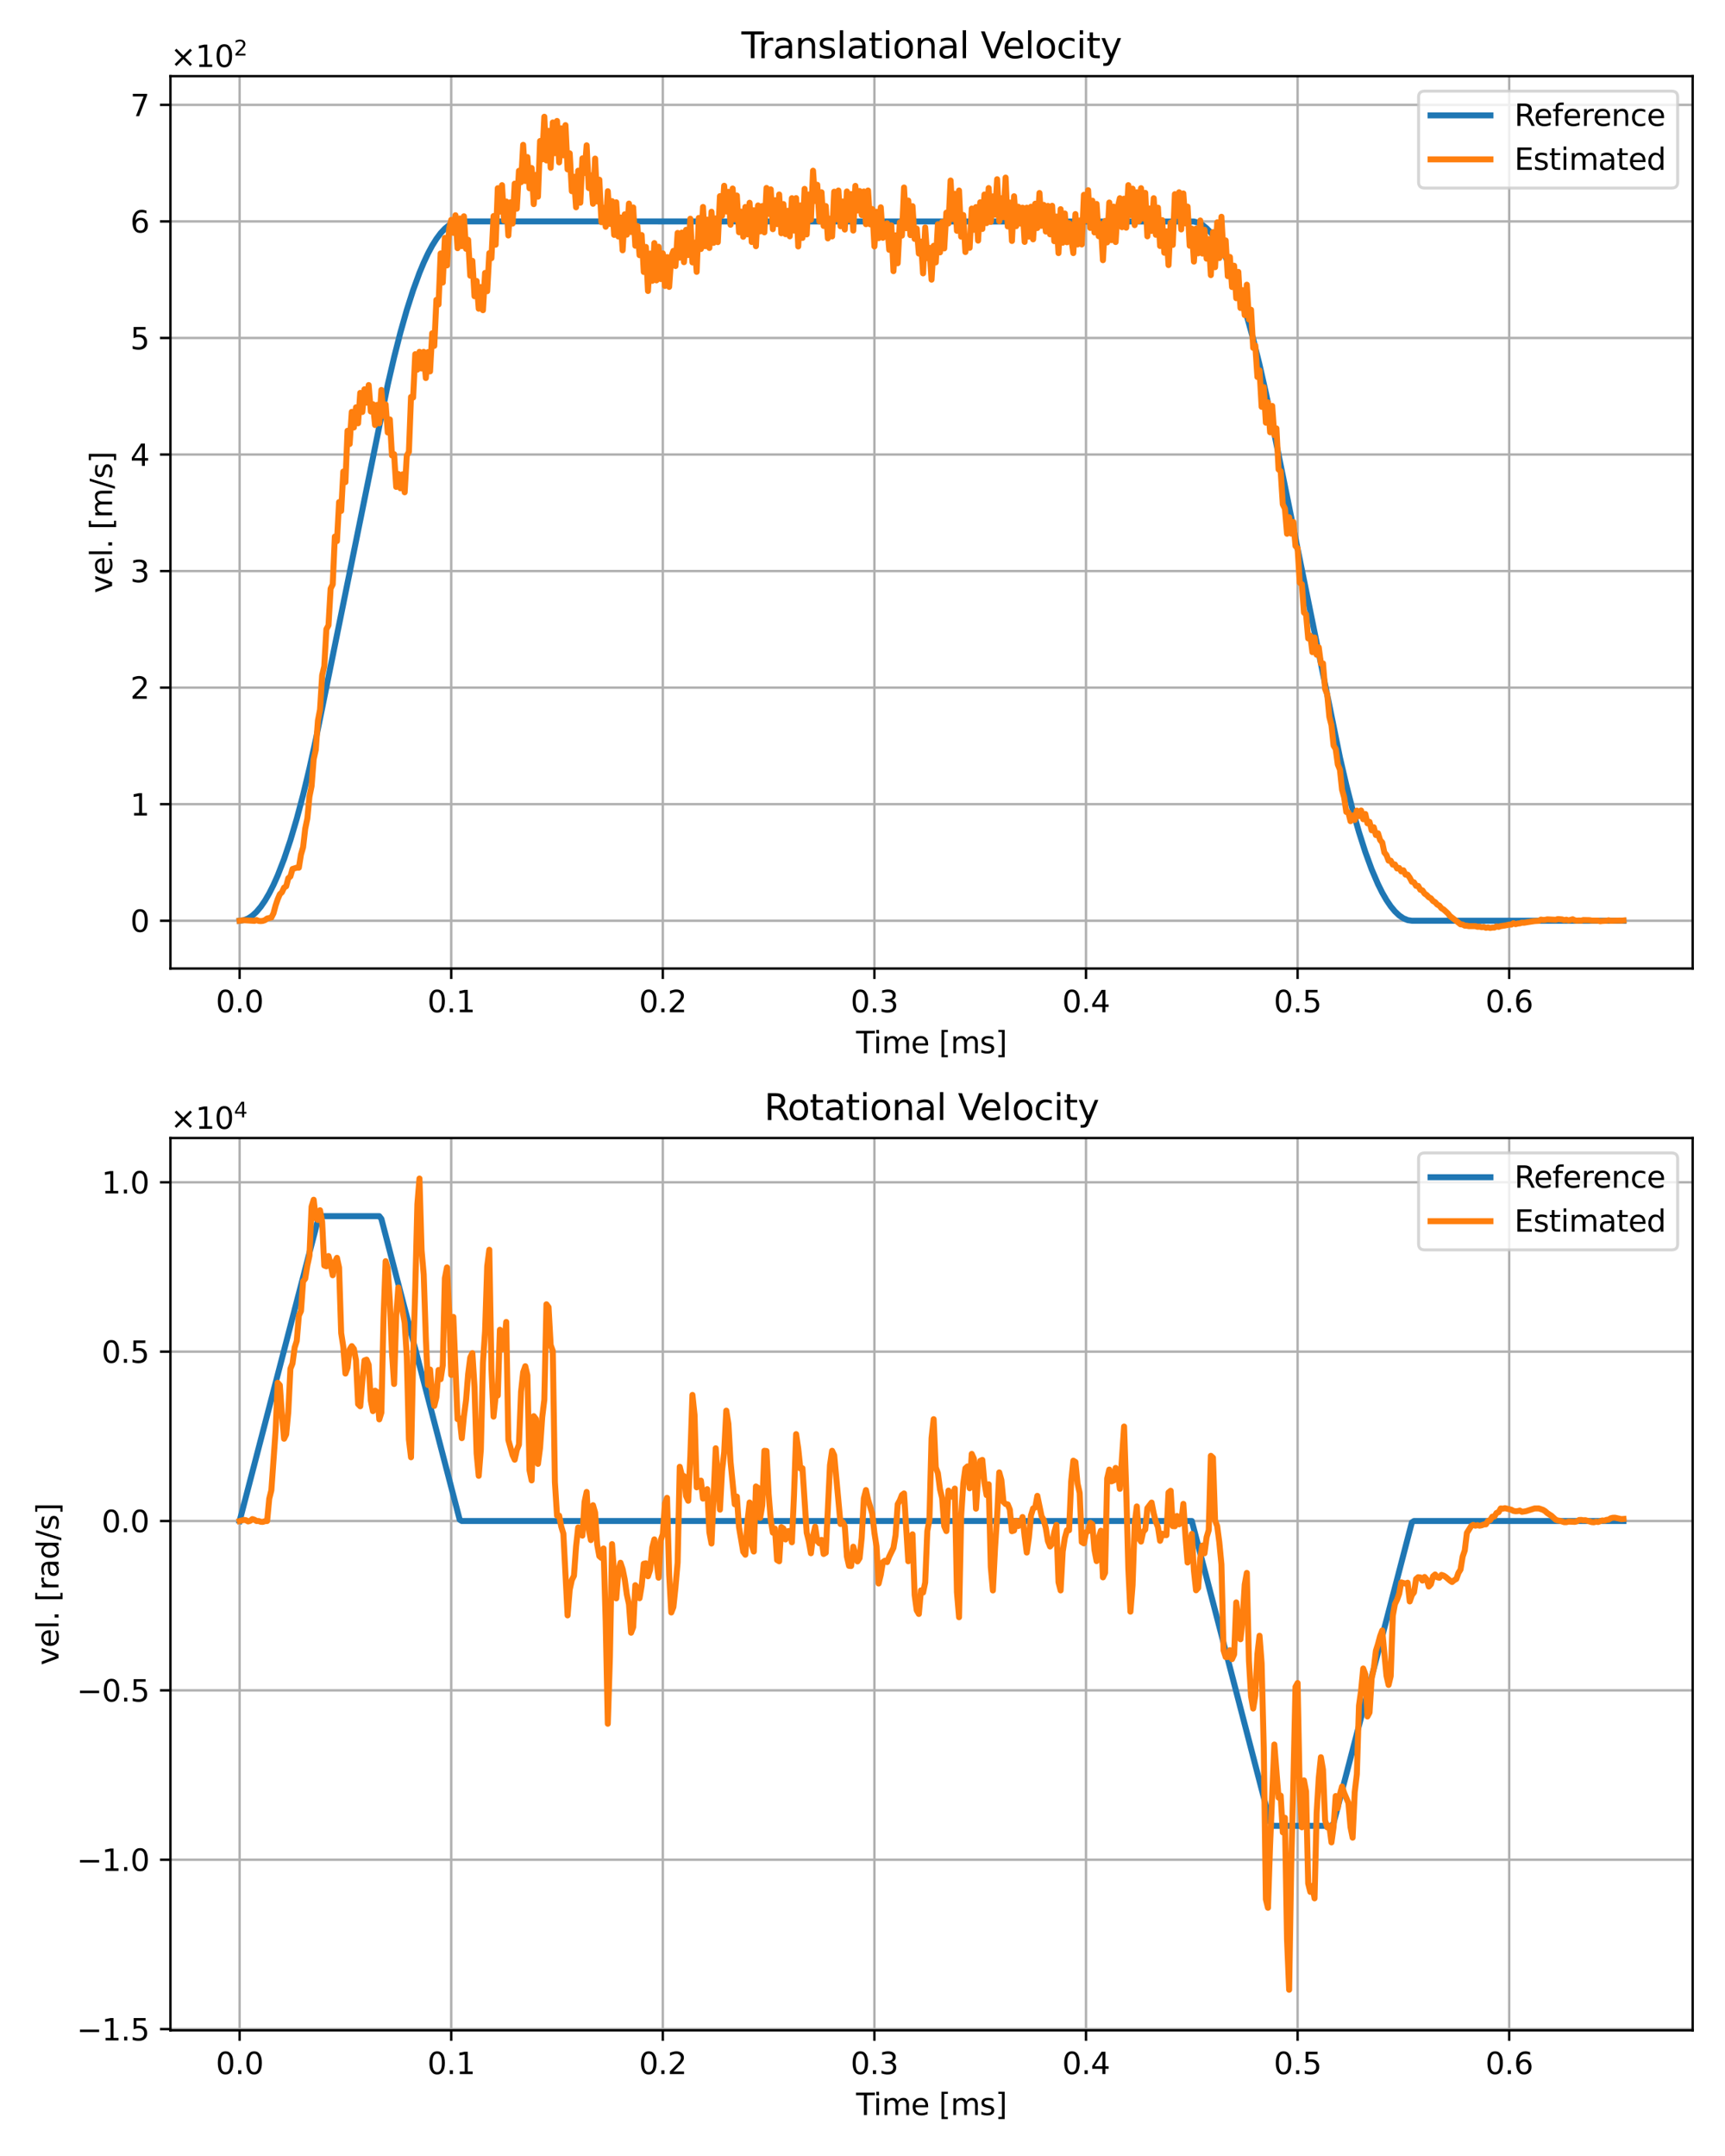<?xml version="1.0" encoding="utf-8" standalone="no"?>
<!DOCTYPE svg PUBLIC "-//W3C//DTD SVG 1.1//EN"
  "http://www.w3.org/Graphics/SVG/1.1/DTD/svg11.dtd">
<svg xmlns:xlink="http://www.w3.org/1999/xlink" width="576pt" height="720pt" viewBox="0 0 576 720" xmlns="http://www.w3.org/2000/svg" version="1.1">
 <defs>
  <style type="text/css">*{stroke-linejoin: round; stroke-linecap: butt}</style>
 </defs>
 <g id="figure_1">
  <g id="patch_1">
   <path d="M 0 720 
L 576 720 
L 576 0 
L 0 0 
z
" style="fill: #ffffff"/>
  </g>
  <g id="axes_1">
   <g id="patch_2">
    <path d="M 56.91 323.44 
L 565.2 323.44 
L 565.2 25.44 
L 56.91 25.44 
z
" style="fill: #ffffff"/>
   </g>
   <g id="matplotlib.axis_1">
    <g id="xtick_1">
     <g id="line2d_1">
      <path d="M 80.014 323.44 
L 80.014 25.44 
" clip-path="url(#ped2413219b)" style="fill: none; stroke: #b0b0b0; stroke-width: 0.8; stroke-linecap: square"/>
     </g>
     <g id="line2d_2">
      <defs>
       <path id="me77e506bf8" d="M 0 0 
L 0 3.5 
" style="stroke: #000000; stroke-width: 0.8"/>
      </defs>
      <g>
       <use xlink:href="#me77e506bf8" x="80.014" y="323.44" style="stroke: #000000; stroke-width: 0.8"/>
      </g>
     </g>
     <g id="text_1">
      <!-- 0.0 -->
      <g transform="translate(72.062 338.038)scale(0.1 -0.1)">
       <defs>
        <path id="DejaVuSans-30" d="M 2034 4250 
Q 1547 4250 1301 3770 
Q 1056 3291 1056 2328 
Q 1056 1369 1301 889 
Q 1547 409 2034 409 
Q 2525 409 2770 889 
Q 3016 1369 3016 2328 
Q 3016 3291 2770 3770 
Q 2525 4250 2034 4250 
z
M 2034 4750 
Q 2819 4750 3233 4129 
Q 3647 3509 3647 2328 
Q 3647 1150 3233 529 
Q 2819 -91 2034 -91 
Q 1250 -91 836 529 
Q 422 1150 422 2328 
Q 422 3509 836 4129 
Q 1250 4750 2034 4750 
z
" transform="scale(0.016)"/>
        <path id="DejaVuSans-2e" d="M 684 794 
L 1344 794 
L 1344 0 
L 684 0 
L 684 794 
z
" transform="scale(0.016)"/>
       </defs>
       <use xlink:href="#DejaVuSans-30"/>
       <use xlink:href="#DejaVuSans-2e" x="63.623"/>
       <use xlink:href="#DejaVuSans-30" x="95.41"/>
      </g>
     </g>
    </g>
    <g id="xtick_2">
     <g id="line2d_3">
      <path d="M 150.668 323.44 
L 150.668 25.44 
" clip-path="url(#ped2413219b)" style="fill: none; stroke: #b0b0b0; stroke-width: 0.8; stroke-linecap: square"/>
     </g>
     <g id="line2d_4">
      <g>
       <use xlink:href="#me77e506bf8" x="150.668" y="323.44" style="stroke: #000000; stroke-width: 0.8"/>
      </g>
     </g>
     <g id="text_2">
      <!-- 0.1 -->
      <g transform="translate(142.717 338.038)scale(0.1 -0.1)">
       <defs>
        <path id="DejaVuSans-31" d="M 794 531 
L 1825 531 
L 1825 4091 
L 703 3866 
L 703 4441 
L 1819 4666 
L 2450 4666 
L 2450 531 
L 3481 531 
L 3481 0 
L 794 0 
L 794 531 
z
" transform="scale(0.016)"/>
       </defs>
       <use xlink:href="#DejaVuSans-30"/>
       <use xlink:href="#DejaVuSans-2e" x="63.623"/>
       <use xlink:href="#DejaVuSans-31" x="95.41"/>
      </g>
     </g>
    </g>
    <g id="xtick_3">
     <g id="line2d_5">
      <path d="M 221.323 323.44 
L 221.323 25.44 
" clip-path="url(#ped2413219b)" style="fill: none; stroke: #b0b0b0; stroke-width: 0.8; stroke-linecap: square"/>
     </g>
     <g id="line2d_6">
      <g>
       <use xlink:href="#me77e506bf8" x="221.323" y="323.44" style="stroke: #000000; stroke-width: 0.8"/>
      </g>
     </g>
     <g id="text_3">
      <!-- 0.2 -->
      <g transform="translate(213.372 338.038)scale(0.1 -0.1)">
       <defs>
        <path id="DejaVuSans-32" d="M 1228 531 
L 3431 531 
L 3431 0 
L 469 0 
L 469 531 
Q 828 903 1448 1529 
Q 2069 2156 2228 2338 
Q 2531 2678 2651 2914 
Q 2772 3150 2772 3378 
Q 2772 3750 2511 3984 
Q 2250 4219 1831 4219 
Q 1534 4219 1204 4116 
Q 875 4013 500 3803 
L 500 4441 
Q 881 4594 1212 4672 
Q 1544 4750 1819 4750 
Q 2544 4750 2975 4387 
Q 3406 4025 3406 3419 
Q 3406 3131 3298 2873 
Q 3191 2616 2906 2266 
Q 2828 2175 2409 1742 
Q 1991 1309 1228 531 
z
" transform="scale(0.016)"/>
       </defs>
       <use xlink:href="#DejaVuSans-30"/>
       <use xlink:href="#DejaVuSans-2e" x="63.623"/>
       <use xlink:href="#DejaVuSans-32" x="95.41"/>
      </g>
     </g>
    </g>
    <g id="xtick_4">
     <g id="line2d_7">
      <path d="M 291.978 323.44 
L 291.978 25.44 
" clip-path="url(#ped2413219b)" style="fill: none; stroke: #b0b0b0; stroke-width: 0.8; stroke-linecap: square"/>
     </g>
     <g id="line2d_8">
      <g>
       <use xlink:href="#me77e506bf8" x="291.978" y="323.44" style="stroke: #000000; stroke-width: 0.8"/>
      </g>
     </g>
     <g id="text_4">
      <!-- 0.3 -->
      <g transform="translate(284.026 338.038)scale(0.1 -0.1)">
       <defs>
        <path id="DejaVuSans-33" d="M 2597 2516 
Q 3050 2419 3304 2112 
Q 3559 1806 3559 1356 
Q 3559 666 3084 287 
Q 2609 -91 1734 -91 
Q 1441 -91 1130 -33 
Q 819 25 488 141 
L 488 750 
Q 750 597 1062 519 
Q 1375 441 1716 441 
Q 2309 441 2620 675 
Q 2931 909 2931 1356 
Q 2931 1769 2642 2001 
Q 2353 2234 1838 2234 
L 1294 2234 
L 1294 2753 
L 1863 2753 
Q 2328 2753 2575 2939 
Q 2822 3125 2822 3475 
Q 2822 3834 2567 4026 
Q 2313 4219 1838 4219 
Q 1578 4219 1281 4162 
Q 984 4106 628 3988 
L 628 4550 
Q 988 4650 1302 4700 
Q 1616 4750 1894 4750 
Q 2613 4750 3031 4423 
Q 3450 4097 3450 3541 
Q 3450 3153 3228 2886 
Q 3006 2619 2597 2516 
z
" transform="scale(0.016)"/>
       </defs>
       <use xlink:href="#DejaVuSans-30"/>
       <use xlink:href="#DejaVuSans-2e" x="63.623"/>
       <use xlink:href="#DejaVuSans-33" x="95.41"/>
      </g>
     </g>
    </g>
    <g id="xtick_5">
     <g id="line2d_9">
      <path d="M 362.633 323.44 
L 362.633 25.44 
" clip-path="url(#ped2413219b)" style="fill: none; stroke: #b0b0b0; stroke-width: 0.8; stroke-linecap: square"/>
     </g>
     <g id="line2d_10">
      <g>
       <use xlink:href="#me77e506bf8" x="362.633" y="323.44" style="stroke: #000000; stroke-width: 0.8"/>
      </g>
     </g>
     <g id="text_5">
      <!-- 0.4 -->
      <g transform="translate(354.681 338.038)scale(0.1 -0.1)">
       <defs>
        <path id="DejaVuSans-34" d="M 2419 4116 
L 825 1625 
L 2419 1625 
L 2419 4116 
z
M 2253 4666 
L 3047 4666 
L 3047 1625 
L 3713 1625 
L 3713 1100 
L 3047 1100 
L 3047 0 
L 2419 0 
L 2419 1100 
L 313 1100 
L 313 1709 
L 2253 4666 
z
" transform="scale(0.016)"/>
       </defs>
       <use xlink:href="#DejaVuSans-30"/>
       <use xlink:href="#DejaVuSans-2e" x="63.623"/>
       <use xlink:href="#DejaVuSans-34" x="95.41"/>
      </g>
     </g>
    </g>
    <g id="xtick_6">
     <g id="line2d_11">
      <path d="M 433.288 323.44 
L 433.288 25.44 
" clip-path="url(#ped2413219b)" style="fill: none; stroke: #b0b0b0; stroke-width: 0.8; stroke-linecap: square"/>
     </g>
     <g id="line2d_12">
      <g>
       <use xlink:href="#me77e506bf8" x="433.288" y="323.44" style="stroke: #000000; stroke-width: 0.8"/>
      </g>
     </g>
     <g id="text_6">
      <!-- 0.5 -->
      <g transform="translate(425.336 338.038)scale(0.1 -0.1)">
       <defs>
        <path id="DejaVuSans-35" d="M 691 4666 
L 3169 4666 
L 3169 4134 
L 1269 4134 
L 1269 2991 
Q 1406 3038 1543 3061 
Q 1681 3084 1819 3084 
Q 2600 3084 3056 2656 
Q 3513 2228 3513 1497 
Q 3513 744 3044 326 
Q 2575 -91 1722 -91 
Q 1428 -91 1123 -41 
Q 819 9 494 109 
L 494 744 
Q 775 591 1075 516 
Q 1375 441 1709 441 
Q 2250 441 2565 725 
Q 2881 1009 2881 1497 
Q 2881 1984 2565 2268 
Q 2250 2553 1709 2553 
Q 1456 2553 1204 2497 
Q 953 2441 691 2322 
L 691 4666 
z
" transform="scale(0.016)"/>
       </defs>
       <use xlink:href="#DejaVuSans-30"/>
       <use xlink:href="#DejaVuSans-2e" x="63.623"/>
       <use xlink:href="#DejaVuSans-35" x="95.41"/>
      </g>
     </g>
    </g>
    <g id="xtick_7">
     <g id="line2d_13">
      <path d="M 503.942 323.44 
L 503.942 25.44 
" clip-path="url(#ped2413219b)" style="fill: none; stroke: #b0b0b0; stroke-width: 0.8; stroke-linecap: square"/>
     </g>
     <g id="line2d_14">
      <g>
       <use xlink:href="#me77e506bf8" x="503.942" y="323.44" style="stroke: #000000; stroke-width: 0.8"/>
      </g>
     </g>
     <g id="text_7">
      <!-- 0.6 -->
      <g transform="translate(495.991 338.038)scale(0.1 -0.1)">
       <defs>
        <path id="DejaVuSans-36" d="M 2113 2584 
Q 1688 2584 1439 2293 
Q 1191 2003 1191 1497 
Q 1191 994 1439 701 
Q 1688 409 2113 409 
Q 2538 409 2786 701 
Q 3034 994 3034 1497 
Q 3034 2003 2786 2293 
Q 2538 2584 2113 2584 
z
M 3366 4563 
L 3366 3988 
Q 3128 4100 2886 4159 
Q 2644 4219 2406 4219 
Q 1781 4219 1451 3797 
Q 1122 3375 1075 2522 
Q 1259 2794 1537 2939 
Q 1816 3084 2150 3084 
Q 2853 3084 3261 2657 
Q 3669 2231 3669 1497 
Q 3669 778 3244 343 
Q 2819 -91 2113 -91 
Q 1303 -91 875 529 
Q 447 1150 447 2328 
Q 447 3434 972 4092 
Q 1497 4750 2381 4750 
Q 2619 4750 2861 4703 
Q 3103 4656 3366 4563 
z
" transform="scale(0.016)"/>
       </defs>
       <use xlink:href="#DejaVuSans-30"/>
       <use xlink:href="#DejaVuSans-2e" x="63.623"/>
       <use xlink:href="#DejaVuSans-36" x="95.41"/>
      </g>
     </g>
    </g>
    <g id="text_8">
     <!-- Time [ms] -->
     <g transform="translate(285.856 351.717)scale(0.1 -0.1)">
      <defs>
       <path id="DejaVuSans-54" d="M -19 4666 
L 3928 4666 
L 3928 4134 
L 2272 4134 
L 2272 0 
L 1638 0 
L 1638 4134 
L -19 4134 
L -19 4666 
z
" transform="scale(0.016)"/>
       <path id="DejaVuSans-69" d="M 603 3500 
L 1178 3500 
L 1178 0 
L 603 0 
L 603 3500 
z
M 603 4863 
L 1178 4863 
L 1178 4134 
L 603 4134 
L 603 4863 
z
" transform="scale(0.016)"/>
       <path id="DejaVuSans-6d" d="M 3328 2828 
Q 3544 3216 3844 3400 
Q 4144 3584 4550 3584 
Q 5097 3584 5394 3201 
Q 5691 2819 5691 2113 
L 5691 0 
L 5113 0 
L 5113 2094 
Q 5113 2597 4934 2840 
Q 4756 3084 4391 3084 
Q 3944 3084 3684 2787 
Q 3425 2491 3425 1978 
L 3425 0 
L 2847 0 
L 2847 2094 
Q 2847 2600 2669 2842 
Q 2491 3084 2119 3084 
Q 1678 3084 1418 2786 
Q 1159 2488 1159 1978 
L 1159 0 
L 581 0 
L 581 3500 
L 1159 3500 
L 1159 2956 
Q 1356 3278 1631 3431 
Q 1906 3584 2284 3584 
Q 2666 3584 2933 3390 
Q 3200 3197 3328 2828 
z
" transform="scale(0.016)"/>
       <path id="DejaVuSans-65" d="M 3597 1894 
L 3597 1613 
L 953 1613 
Q 991 1019 1311 708 
Q 1631 397 2203 397 
Q 2534 397 2845 478 
Q 3156 559 3463 722 
L 3463 178 
Q 3153 47 2828 -22 
Q 2503 -91 2169 -91 
Q 1331 -91 842 396 
Q 353 884 353 1716 
Q 353 2575 817 3079 
Q 1281 3584 2069 3584 
Q 2775 3584 3186 3129 
Q 3597 2675 3597 1894 
z
M 3022 2063 
Q 3016 2534 2758 2815 
Q 2500 3097 2075 3097 
Q 1594 3097 1305 2825 
Q 1016 2553 972 2059 
L 3022 2063 
z
" transform="scale(0.016)"/>
       <path id="DejaVuSans-20" transform="scale(0.016)"/>
       <path id="DejaVuSans-5b" d="M 550 4863 
L 1875 4863 
L 1875 4416 
L 1125 4416 
L 1125 -397 
L 1875 -397 
L 1875 -844 
L 550 -844 
L 550 4863 
z
" transform="scale(0.016)"/>
       <path id="DejaVuSans-73" d="M 2834 3397 
L 2834 2853 
Q 2591 2978 2328 3040 
Q 2066 3103 1784 3103 
Q 1356 3103 1142 2972 
Q 928 2841 928 2578 
Q 928 2378 1081 2264 
Q 1234 2150 1697 2047 
L 1894 2003 
Q 2506 1872 2764 1633 
Q 3022 1394 3022 966 
Q 3022 478 2636 193 
Q 2250 -91 1575 -91 
Q 1294 -91 989 -36 
Q 684 19 347 128 
L 347 722 
Q 666 556 975 473 
Q 1284 391 1588 391 
Q 1994 391 2212 530 
Q 2431 669 2431 922 
Q 2431 1156 2273 1281 
Q 2116 1406 1581 1522 
L 1381 1569 
Q 847 1681 609 1914 
Q 372 2147 372 2553 
Q 372 3047 722 3315 
Q 1072 3584 1716 3584 
Q 2034 3584 2315 3537 
Q 2597 3491 2834 3397 
z
" transform="scale(0.016)"/>
       <path id="DejaVuSans-5d" d="M 1947 4863 
L 1947 -844 
L 622 -844 
L 622 -397 
L 1369 -397 
L 1369 4416 
L 622 4416 
L 622 4863 
L 1947 4863 
z
" transform="scale(0.016)"/>
      </defs>
      <use xlink:href="#DejaVuSans-54"/>
      <use xlink:href="#DejaVuSans-69" x="57.959"/>
      <use xlink:href="#DejaVuSans-6d" x="85.742"/>
      <use xlink:href="#DejaVuSans-65" x="183.154"/>
      <use xlink:href="#DejaVuSans-20" x="244.678"/>
      <use xlink:href="#DejaVuSans-5b" x="276.465"/>
      <use xlink:href="#DejaVuSans-6d" x="315.479"/>
      <use xlink:href="#DejaVuSans-73" x="412.891"/>
      <use xlink:href="#DejaVuSans-5d" x="464.99"/>
     </g>
    </g>
   </g>
   <g id="matplotlib.axis_2">
    <g id="ytick_1">
     <g id="line2d_15">
      <path d="M 56.91 307.484 
L 565.2 307.484 
" clip-path="url(#ped2413219b)" style="fill: none; stroke: #b0b0b0; stroke-width: 0.8; stroke-linecap: square"/>
     </g>
     <g id="line2d_16">
      <defs>
       <path id="mb827500b04" d="M 0 0 
L -3.5 0 
" style="stroke: #000000; stroke-width: 0.8"/>
      </defs>
      <g>
       <use xlink:href="#mb827500b04" x="56.91" y="307.484" style="stroke: #000000; stroke-width: 0.8"/>
      </g>
     </g>
     <g id="text_9">
      <!-- $\mathdefault{0}$ -->
      <g transform="translate(43.51 311.283)scale(0.1 -0.1)">
       <use xlink:href="#DejaVuSans-30" transform="translate(0 0.781)"/>
      </g>
     </g>
    </g>
    <g id="ytick_2">
     <g id="line2d_17">
      <path d="M 56.91 268.56 
L 565.2 268.56 
" clip-path="url(#ped2413219b)" style="fill: none; stroke: #b0b0b0; stroke-width: 0.8; stroke-linecap: square"/>
     </g>
     <g id="line2d_18">
      <g>
       <use xlink:href="#mb827500b04" x="56.91" y="268.56" style="stroke: #000000; stroke-width: 0.8"/>
      </g>
     </g>
     <g id="text_10">
      <!-- $\mathdefault{1}$ -->
      <g transform="translate(43.51 272.359)scale(0.1 -0.1)">
       <use xlink:href="#DejaVuSans-31" transform="translate(0 0.094)"/>
      </g>
     </g>
    </g>
    <g id="ytick_3">
     <g id="line2d_19">
      <path d="M 56.91 229.636 
L 565.2 229.636 
" clip-path="url(#ped2413219b)" style="fill: none; stroke: #b0b0b0; stroke-width: 0.8; stroke-linecap: square"/>
     </g>
     <g id="line2d_20">
      <g>
       <use xlink:href="#mb827500b04" x="56.91" y="229.636" style="stroke: #000000; stroke-width: 0.8"/>
      </g>
     </g>
     <g id="text_11">
      <!-- $\mathdefault{2}$ -->
      <g transform="translate(43.51 233.435)scale(0.1 -0.1)">
       <use xlink:href="#DejaVuSans-32" transform="translate(0 0.781)"/>
      </g>
     </g>
    </g>
    <g id="ytick_4">
     <g id="line2d_21">
      <path d="M 56.91 190.712 
L 565.2 190.712 
" clip-path="url(#ped2413219b)" style="fill: none; stroke: #b0b0b0; stroke-width: 0.8; stroke-linecap: square"/>
     </g>
     <g id="line2d_22">
      <g>
       <use xlink:href="#mb827500b04" x="56.91" y="190.712" style="stroke: #000000; stroke-width: 0.8"/>
      </g>
     </g>
     <g id="text_12">
      <!-- $\mathdefault{3}$ -->
      <g transform="translate(43.51 194.511)scale(0.1 -0.1)">
       <use xlink:href="#DejaVuSans-33" transform="translate(0 0.781)"/>
      </g>
     </g>
    </g>
    <g id="ytick_5">
     <g id="line2d_23">
      <path d="M 56.91 151.788 
L 565.2 151.788 
" clip-path="url(#ped2413219b)" style="fill: none; stroke: #b0b0b0; stroke-width: 0.8; stroke-linecap: square"/>
     </g>
     <g id="line2d_24">
      <g>
       <use xlink:href="#mb827500b04" x="56.91" y="151.788" style="stroke: #000000; stroke-width: 0.8"/>
      </g>
     </g>
     <g id="text_13">
      <!-- $\mathdefault{4}$ -->
      <g transform="translate(43.51 155.587)scale(0.1 -0.1)">
       <use xlink:href="#DejaVuSans-34" transform="translate(0 0.094)"/>
      </g>
     </g>
    </g>
    <g id="ytick_6">
     <g id="line2d_25">
      <path d="M 56.91 112.863 
L 565.2 112.863 
" clip-path="url(#ped2413219b)" style="fill: none; stroke: #b0b0b0; stroke-width: 0.8; stroke-linecap: square"/>
     </g>
     <g id="line2d_26">
      <g>
       <use xlink:href="#mb827500b04" x="56.91" y="112.863" style="stroke: #000000; stroke-width: 0.8"/>
      </g>
     </g>
     <g id="text_14">
      <!-- $\mathdefault{5}$ -->
      <g transform="translate(43.51 116.663)scale(0.1 -0.1)">
       <use xlink:href="#DejaVuSans-35" transform="translate(0 0.094)"/>
      </g>
     </g>
    </g>
    <g id="ytick_7">
     <g id="line2d_27">
      <path d="M 56.91 73.939 
L 565.2 73.939 
" clip-path="url(#ped2413219b)" style="fill: none; stroke: #b0b0b0; stroke-width: 0.8; stroke-linecap: square"/>
     </g>
     <g id="line2d_28">
      <g>
       <use xlink:href="#mb827500b04" x="56.91" y="73.939" style="stroke: #000000; stroke-width: 0.8"/>
      </g>
     </g>
     <g id="text_15">
      <!-- $\mathdefault{6}$ -->
      <g transform="translate(43.51 77.739)scale(0.1 -0.1)">
       <use xlink:href="#DejaVuSans-36" transform="translate(0 0.781)"/>
      </g>
     </g>
    </g>
    <g id="ytick_8">
     <g id="line2d_29">
      <path d="M 56.91 35.015 
L 565.2 35.015 
" clip-path="url(#ped2413219b)" style="fill: none; stroke: #b0b0b0; stroke-width: 0.8; stroke-linecap: square"/>
     </g>
     <g id="line2d_30">
      <g>
       <use xlink:href="#mb827500b04" x="56.91" y="35.015" style="stroke: #000000; stroke-width: 0.8"/>
      </g>
     </g>
     <g id="text_16">
      <!-- $\mathdefault{7}$ -->
      <g transform="translate(43.51 38.814)scale(0.1 -0.1)">
       <defs>
        <path id="DejaVuSans-37" d="M 525 4666 
L 3525 4666 
L 3525 4397 
L 1831 0 
L 1172 0 
L 2766 4134 
L 525 4134 
L 525 4666 
z
" transform="scale(0.016)"/>
       </defs>
       <use xlink:href="#DejaVuSans-37" transform="translate(0 0.094)"/>
      </g>
     </g>
    </g>
    <g id="text_17">
     <!-- vel. [m/s] -->
     <g transform="translate(37.43 198.104)rotate(-90)scale(0.1 -0.1)">
      <defs>
       <path id="DejaVuSans-76" d="M 191 3500 
L 800 3500 
L 1894 563 
L 2988 3500 
L 3597 3500 
L 2284 0 
L 1503 0 
L 191 3500 
z
" transform="scale(0.016)"/>
       <path id="DejaVuSans-6c" d="M 603 4863 
L 1178 4863 
L 1178 0 
L 603 0 
L 603 4863 
z
" transform="scale(0.016)"/>
       <path id="DejaVuSans-2f" d="M 1625 4666 
L 2156 4666 
L 531 -594 
L 0 -594 
L 1625 4666 
z
" transform="scale(0.016)"/>
      </defs>
      <use xlink:href="#DejaVuSans-76"/>
      <use xlink:href="#DejaVuSans-65" x="59.18"/>
      <use xlink:href="#DejaVuSans-6c" x="120.703"/>
      <use xlink:href="#DejaVuSans-2e" x="148.486"/>
      <use xlink:href="#DejaVuSans-20" x="180.273"/>
      <use xlink:href="#DejaVuSans-5b" x="212.061"/>
      <use xlink:href="#DejaVuSans-6d" x="251.074"/>
      <use xlink:href="#DejaVuSans-2f" x="348.486"/>
      <use xlink:href="#DejaVuSans-73" x="382.178"/>
      <use xlink:href="#DejaVuSans-5d" x="434.277"/>
     </g>
    </g>
    <g id="text_18">
     <!-- $\times\mathdefault{10^{2}}\mathdefault{}$ -->
     <g transform="translate(56.91 22.44)scale(0.1 -0.1)">
      <defs>
       <path id="DejaVuSans-d7" d="M 4488 3438 
L 3059 2003 
L 4488 575 
L 4116 197 
L 2681 1631 
L 1247 197 
L 878 575 
L 2303 2003 
L 878 3438 
L 1247 3816 
L 2681 2381 
L 4116 3816 
L 4488 3438 
z
" transform="scale(0.016)"/>
      </defs>
      <use xlink:href="#DejaVuSans-d7" transform="translate(0 0.766)"/>
      <use xlink:href="#DejaVuSans-31" transform="translate(83.789 0.766)"/>
      <use xlink:href="#DejaVuSans-30" transform="translate(147.412 0.766)"/>
      <use xlink:href="#DejaVuSans-32" transform="translate(211.992 39.047)scale(0.7)"/>
     </g>
    </g>
   </g>
   <g id="line2d_31">
    <path d="M 80.014 307.484 
L 81.427 307.297 
L 82.84 306.737 
L 84.253 305.802 
L 85.666 304.495 
L 87.079 302.813 
L 88.492 300.758 
L 89.905 298.329 
L 91.318 295.526 
L 92.732 292.35 
L 94.851 286.885 
L 96.971 280.58 
L 99.091 273.433 
L 101.21 265.446 
L 103.33 256.61 
L 105.449 246.957 
L 111.102 219.048 
L 129.472 128.472 
L 131.592 119.325 
L 133.711 110.995 
L 135.831 103.522 
L 137.951 96.905 
L 140.07 91.105 
L 141.483 87.718 
L 142.896 84.682 
L 144.31 82.036 
L 145.723 79.778 
L 147.136 77.871 
L 148.549 76.353 
L 149.962 75.185 
L 151.375 74.406 
L 152.788 74.017 
L 154.201 73.939 
L 398.667 73.978 
L 400.08 74.367 
L 401.493 75.107 
L 402.906 76.236 
L 404.319 77.715 
L 405.732 79.583 
L 407.145 81.841 
L 408.558 84.449 
L 409.971 87.446 
L 412.091 92.623 
L 414.211 98.656 
L 416.33 105.507 
L 418.45 113.214 
L 420.57 121.777 
L 422.689 131.158 
L 425.516 144.859 
L 447.419 252.951 
L 449.538 262.098 
L 451.658 270.42 
L 453.777 277.894 
L 455.897 284.527 
L 458.017 290.318 
L 460.136 295.27 
L 461.549 298.107 
L 462.963 300.567 
L 464.376 302.653 
L 465.789 304.366 
L 467.202 305.706 
L 468.615 306.672 
L 470.028 307.264 
L 471.441 307.483 
L 530.085 307.484 
L 542.096 307.484 
L 542.096 307.484 
" clip-path="url(#ped2413219b)" style="fill: none; stroke: #1f77b4; stroke-width: 2; stroke-linecap: square"/>
   </g>
   <g id="line2d_32">
    <path d="M 80.014 307.484 
L 81.427 307.311 
L 84.96 307.532 
L 85.666 307.248 
L 86.373 307.539 
L 87.079 307.596 
L 87.786 307.521 
L 88.492 307.27 
L 89.199 306.733 
L 90.612 306.416 
L 91.318 305.017 
L 92.025 302.393 
L 92.732 300.306 
L 93.438 298.633 
L 94.145 297.963 
L 94.851 296.426 
L 95.558 295.978 
L 96.264 293.281 
L 96.971 292.677 
L 97.677 290.19 
L 99.091 289.75 
L 99.797 289.758 
L 100.504 285.36 
L 101.21 282.942 
L 101.917 276.742 
L 102.623 273.367 
L 103.33 266.03 
L 104.036 262.566 
L 104.743 253.535 
L 105.449 250.382 
L 106.156 240.651 
L 106.863 236.953 
L 107.569 225.51 
L 108.276 222.513 
L 108.982 210.135 
L 109.689 208.811 
L 110.395 196.589 
L 111.102 195.149 
L 111.808 179.19 
L 112.515 180.708 
L 113.221 167.669 
L 113.928 170.627 
L 114.635 157.47 
L 115.341 161.013 
L 116.048 143.847 
L 116.754 148.284 
L 117.461 137.541 
L 118.167 142.757 
L 118.874 136.023 
L 119.58 141.356 
L 120.287 131.197 
L 120.993 137.58 
L 121.7 129.99 
L 122.407 134.466 
L 123.113 128.589 
L 123.82 137.425 
L 124.526 134.972 
L 125.233 141.94 
L 125.939 135.206 
L 126.646 141.356 
L 127.352 130.224 
L 128.059 138.904 
L 128.766 135.05 
L 129.472 144.431 
L 130.179 140.071 
L 130.885 152.099 
L 131.592 151.671 
L 132.298 162.608 
L 133.005 158.288 
L 133.711 163.076 
L 134.418 158.405 
L 135.124 164.399 
L 135.831 152.177 
L 136.538 150.892 
L 137.244 132.559 
L 137.951 132.754 
L 138.657 118.274 
L 139.364 123.451 
L 140.07 117.495 
L 140.777 123.062 
L 141.483 117.495 
L 142.19 126.253 
L 142.896 117.573 
L 143.603 124.035 
L 144.31 111.306 
L 145.016 115.51 
L 145.723 100.135 
L 146.429 101.692 
L 147.136 84.643 
L 147.842 94.374 
L 148.549 79.428 
L 149.255 88.653 
L 149.962 76.43 
L 150.668 73.433 
L 151.375 77.754 
L 152.082 71.876 
L 152.788 82.892 
L 153.495 72.966 
L 154.201 82.191 
L 154.908 72.227 
L 155.614 83.086 
L 156.321 80.089 
L 157.027 92.078 
L 157.734 87.096 
L 158.441 98.929 
L 159.147 93.83 
L 159.854 103.093 
L 160.56 95.854 
L 161.267 103.599 
L 161.973 91.144 
L 162.68 97.255 
L 163.386 84.527 
L 164.093 86.239 
L 164.799 72.149 
L 165.506 81.724 
L 166.213 62.846 
L 166.919 70.67 
L 167.626 61.834 
L 168.332 73.706 
L 169.039 67.283 
L 169.745 78.649 
L 170.452 67.556 
L 171.158 74.679 
L 171.865 61.328 
L 172.571 69.697 
L 173.278 57.046 
L 173.985 60.861 
L 174.691 48.366 
L 175.398 60.433 
L 176.104 52.453 
L 176.811 62.885 
L 177.517 56.112 
L 178.224 68.179 
L 178.93 58.409 
L 179.637 65.687 
L 180.343 47.082 
L 181.05 53.232 
L 181.757 38.985 
L 182.463 53.582 
L 183.17 43.695 
L 183.876 56.034 
L 184.583 40.893 
L 185.289 51.169 
L 185.996 40.387 
L 186.702 54.244 
L 187.409 42.839 
L 188.116 51.869 
L 188.822 41.788 
L 189.529 56.579 
L 190.235 51.208 
L 190.942 63.858 
L 191.648 59.031 
L 192.355 69.229 
L 193.061 57.007 
L 193.768 67.711 
L 194.474 52.881 
L 195.181 57.786 
L 195.888 48.522 
L 196.594 62.807 
L 197.301 58.525 
L 198.007 68.062 
L 198.714 52.959 
L 199.42 67.283 
L 200.127 60.004 
L 200.833 74.212 
L 201.54 69.385 
L 202.246 75.73 
L 202.953 63.858 
L 203.66 74.796 
L 204.366 67.167 
L 205.073 78.455 
L 205.779 67.556 
L 206.486 78.999 
L 207.192 72.616 
L 207.899 83.592 
L 208.605 71.565 
L 209.312 78.377 
L 210.018 67.984 
L 210.725 77.481 
L 211.432 69.268 
L 212.138 82.074 
L 212.845 75.496 
L 213.551 85.227 
L 214.258 78.493 
L 214.964 90.832 
L 215.671 82.464 
L 216.377 97.177 
L 217.084 84.682 
L 217.791 93.791 
L 218.497 81.179 
L 219.204 93.635 
L 219.91 82.386 
L 220.617 93.207 
L 221.323 84.605 
L 222.03 95.503 
L 222.736 85.85 
L 223.443 95.815 
L 224.149 85.733 
L 224.856 83.787 
L 225.563 88.847 
L 226.269 77.793 
L 226.976 86.045 
L 227.682 77.676 
L 228.389 87.563 
L 229.095 76.742 
L 229.802 85.188 
L 230.508 73.044 
L 231.215 87.641 
L 231.921 81.023 
L 232.628 90.793 
L 233.335 72.772 
L 234.041 83.164 
L 234.748 69.113 
L 235.454 82.23 
L 236.161 73.355 
L 236.867 82.814 
L 237.574 70.709 
L 238.28 81.101 
L 238.987 72.927 
L 239.694 80.868 
L 240.4 65.493 
L 241.107 72.032 
L 241.813 62.029 
L 242.52 70.631 
L 243.226 64.053 
L 243.933 75.068 
L 244.639 62.963 
L 245.346 73.239 
L 246.052 65.298 
L 246.759 77.559 
L 247.466 70.67 
L 248.172 79.077 
L 248.879 69.113 
L 249.585 78.26 
L 250.292 67.711 
L 250.998 80.829 
L 251.705 70.203 
L 252.411 82.23 
L 253.118 68.607 
L 253.824 77.287 
L 254.531 68.801 
L 255.238 77.598 
L 255.944 62.768 
L 256.651 71.448 
L 257.357 63.235 
L 258.064 76.547 
L 258.77 66.855 
L 259.477 74.835 
L 260.183 64.948 
L 260.89 77.91 
L 261.596 68.14 
L 262.303 78.221 
L 263.01 70.397 
L 263.716 78.922 
L 264.423 66.193 
L 265.129 77.014 
L 265.836 66.154 
L 266.542 82.308 
L 267.249 68.607 
L 267.955 79.467 
L 268.662 63.079 
L 269.369 78.299 
L 270.075 64.948 
L 270.782 73.394 
L 271.488 57.007 
L 272.195 67.128 
L 272.901 61.717 
L 273.608 73.978 
L 274.314 64.208 
L 275.021 75.457 
L 275.727 68.801 
L 276.434 79.622 
L 277.141 73.005 
L 277.847 78.961 
L 278.554 64.014 
L 279.26 73.239 
L 279.967 63.624 
L 280.673 75.574 
L 281.38 67.283 
L 282.086 76.664 
L 282.793 63.936 
L 283.499 73.433 
L 284.206 64.792 
L 284.913 77.014 
L 285.619 62.067 
L 286.326 70.319 
L 287.032 63.78 
L 287.739 71.837 
L 288.445 63.936 
L 289.152 74.873 
L 289.858 63.624 
L 290.565 74.912 
L 291.271 69.813 
L 291.978 82.308 
L 292.685 70.709 
L 293.391 79.544 
L 294.098 69.229 
L 294.804 79.428 
L 296.217 74.562 
L 296.924 83.437 
L 297.63 75.263 
L 298.337 90.56 
L 299.044 78.571 
L 299.75 87.913 
L 300.457 74.251 
L 301.163 78.688 
L 301.87 62.612 
L 302.576 76.197 
L 303.283 66.972 
L 303.989 78.532 
L 304.696 68.84 
L 305.402 79.778 
L 306.109 76.353 
L 306.816 84.682 
L 307.522 80.673 
L 308.229 91.299 
L 308.935 75.963 
L 309.642 86.239 
L 310.348 82.775 
L 311.055 93.401 
L 311.761 82.074 
L 312.468 87.641 
L 313.174 74.873 
L 313.881 84.293 
L 314.588 74.134 
L 315.294 82.97 
L 316.001 71.02 
L 316.707 74.64 
L 317.414 60.277 
L 318.12 73.161 
L 318.827 64.714 
L 319.533 77.092 
L 320.24 63.624 
L 320.946 79.038 
L 321.653 71.798 
L 322.36 84.176 
L 323.066 79.077 
L 323.773 82.775 
L 324.479 69.658 
L 325.186 76.742 
L 325.892 69.152 
L 326.599 80.362 
L 327.305 67.556 
L 328.012 76.469 
L 328.719 64.948 
L 329.425 74.523 
L 330.132 62.807 
L 330.838 74.095 
L 331.545 65.571 
L 332.251 71.682 
L 332.958 59.849 
L 333.664 73.9 
L 334.371 66.193 
L 335.077 72.538 
L 335.784 59.304 
L 336.491 75.613 
L 337.197 67.634 
L 337.904 80.479 
L 338.61 65.532 
L 339.317 75.535 
L 340.023 69.035 
L 340.73 74.679 
L 341.436 69.346 
L 342.143 80.79 
L 342.849 69.346 
L 343.556 79.038 
L 344.263 69.035 
L 344.969 79.934 
L 345.676 68.023 
L 346.382 76.158 
L 347.089 64.442 
L 347.795 75.418 
L 348.502 68.412 
L 349.208 77.326 
L 349.915 68.762 
L 350.621 78.26 
L 351.328 68.723 
L 352.035 80.556 
L 352.741 72.304 
L 353.448 84.527 
L 354.154 69.852 
L 354.861 81.062 
L 355.567 71.292 
L 356.274 80.907 
L 356.98 74.523 
L 358.394 84.527 
L 359.1 71.487 
L 359.807 81.646 
L 360.513 73.628 
L 361.22 81.646 
L 361.926 65.065 
L 362.633 73.667 
L 363.339 63.508 
L 364.046 76.119 
L 364.752 67.011 
L 365.459 77.637 
L 366.166 68.101 
L 366.872 78.883 
L 367.579 74.796 
L 368.285 86.901 
L 368.992 73.784 
L 369.698 80.946 
L 370.405 67.634 
L 371.111 80.206 
L 371.818 68.996 
L 372.524 80.829 
L 373.231 69.268 
L 373.938 66.193 
L 374.644 75.886 
L 375.351 66.349 
L 376.057 76.041 
L 376.764 61.834 
L 377.47 71.876 
L 378.177 63.002 
L 378.883 75.185 
L 379.59 64.208 
L 380.296 73.9 
L 381.003 62.846 
L 381.71 72.966 
L 382.416 64.403 
L 383.123 78.922 
L 383.829 69.619 
L 384.536 77.131 
L 385.242 66.193 
L 385.949 78.416 
L 386.655 69.346 
L 387.362 82.152 
L 388.069 73.511 
L 388.775 84.41 
L 389.482 77.248 
L 390.188 88.536 
L 390.895 74.329 
L 391.601 81.802 
L 392.308 64.831 
L 393.014 72.11 
L 393.721 64.208 
L 394.427 76.625 
L 395.134 64.598 
L 395.841 74.601 
L 396.547 68.996 
L 397.254 82.074 
L 397.96 76.353 
L 398.667 87.368 
L 399.373 76.353 
L 400.08 84.605 
L 400.786 73.628 
L 401.493 84.682 
L 402.199 76.742 
L 402.906 86.395 
L 403.613 79.856 
L 404.319 91.883 
L 405.026 77.52 
L 405.732 89.236 
L 406.439 74.251 
L 407.145 86.2 
L 407.852 72.382 
L 408.558 85.305 
L 409.265 80.284 
L 409.971 92.234 
L 410.678 85.811 
L 411.385 95.854 
L 412.091 88.73 
L 412.798 99.59 
L 413.504 90.793 
L 414.211 102.86 
L 414.917 96.905 
L 415.624 105.234 
L 416.33 95.075 
L 417.037 106.674 
L 417.744 103.444 
L 418.45 116.172 
L 419.157 115.355 
L 419.863 125.903 
L 420.57 123.684 
L 421.276 135.868 
L 421.983 129.289 
L 422.689 141.161 
L 423.396 134.388 
L 424.102 144.353 
L 424.809 135.556 
L 425.516 145.326 
L 426.222 143.069 
L 426.929 156.77 
L 427.635 157.393 
L 428.342 168.447 
L 429.048 169.848 
L 429.755 178.256 
L 430.461 172.729 
L 431.168 178.217 
L 431.874 174.325 
L 432.581 182.343 
L 433.288 183.121 
L 433.994 194.604 
L 434.701 195.11 
L 435.407 204.569 
L 436.114 205.152 
L 436.82 213.21 
L 437.527 212.276 
L 438.233 217.803 
L 438.94 212.898 
L 439.646 218.659 
L 440.353 216.168 
L 441.06 221.578 
L 441.766 221.54 
L 442.473 230.103 
L 443.179 231.893 
L 443.886 239.406 
L 444.592 242.169 
L 445.299 248.981 
L 446.005 250.149 
L 446.712 255.326 
L 447.419 257.038 
L 448.125 263.733 
L 448.832 266.302 
L 449.538 271.148 
L 450.245 271.3 
L 450.951 274.239 
L 451.658 272.324 
L 452.364 273.819 
L 453.071 270.705 
L 453.777 272.553 
L 454.484 270.662 
L 455.191 273.581 
L 455.897 271.822 
L 456.604 274.951 
L 457.31 274.457 
L 458.017 277.291 
L 458.723 276.263 
L 459.43 278.879 
L 460.136 278.283 
L 460.843 280.541 
L 461.549 281.35 
L 462.256 284.694 
L 462.963 285.546 
L 463.669 287.411 
L 464.376 287.419 
L 465.082 288.761 
L 465.789 288.691 
L 466.495 290.03 
L 467.202 289.855 
L 467.908 291.015 
L 468.615 290.638 
L 469.321 292.078 
L 470.028 292.093 
L 470.735 293.105 
L 471.441 294.464 
L 472.148 294.643 
L 472.854 295.853 
L 473.561 295.857 
L 474.267 297.142 
L 474.974 297.348 
L 475.68 298.426 
L 476.387 298.882 
L 477.094 299.645 
L 477.8 299.995 
L 478.507 300.902 
L 479.213 301.276 
L 479.92 302.089 
L 480.626 302.439 
L 481.333 303.331 
L 482.039 303.718 
L 483.452 305.01 
L 484.159 305.901 
L 485.572 306.994 
L 487.692 308.686 
L 488.398 308.743 
L 489.105 309.128 
L 489.811 309.152 
L 490.518 309.292 
L 492.638 309.288 
L 493.344 309.514 
L 494.051 309.457 
L 494.757 309.651 
L 495.464 309.553 
L 496.17 309.842 
L 496.877 309.704 
L 497.583 309.895 
L 498.29 309.769 
L 498.996 309.76 
L 499.703 309.383 
L 500.41 309.532 
L 501.116 309.281 
L 502.529 309.079 
L 503.942 308.771 
L 504.649 308.777 
L 505.355 308.303 
L 506.062 308.629 
L 506.769 308.431 
L 507.475 308.36 
L 508.182 308.13 
L 508.888 308.159 
L 510.301 307.918 
L 512.421 307.604 
L 513.834 307.517 
L 514.541 307.095 
L 515.247 307.223 
L 515.954 307.185 
L 516.66 307.018 
L 519.486 307.166 
L 520.193 306.919 
L 521.606 307.041 
L 522.313 307.294 
L 523.019 307.128 
L 523.726 307.389 
L 525.139 306.99 
L 525.845 307.342 
L 526.552 307.465 
L 527.258 307.399 
L 527.965 307.468 
L 528.671 307.25 
L 530.791 307.291 
L 531.498 307.433 
L 533.617 307.43 
L 534.324 307.657 
L 535.03 307.557 
L 536.444 307.48 
L 537.15 307.316 
L 537.857 307.507 
L 540.683 307.419 
L 541.389 307.477 
L 542.096 307.399 
L 542.096 307.399 
" clip-path="url(#ped2413219b)" style="fill: none; stroke: #ff7f0e; stroke-width: 2; stroke-linecap: square"/>
   </g>
   <g id="patch_3">
    <path d="M 56.91 323.44 
L 56.91 25.44 
" style="fill: none; stroke: #000000; stroke-width: 0.8; stroke-linejoin: miter; stroke-linecap: square"/>
   </g>
   <g id="patch_4">
    <path d="M 565.2 323.44 
L 565.2 25.44 
" style="fill: none; stroke: #000000; stroke-width: 0.8; stroke-linejoin: miter; stroke-linecap: square"/>
   </g>
   <g id="patch_5">
    <path d="M 56.91 323.44 
L 565.2 323.44 
" style="fill: none; stroke: #000000; stroke-width: 0.8; stroke-linejoin: miter; stroke-linecap: square"/>
   </g>
   <g id="patch_6">
    <path d="M 56.91 25.44 
L 565.2 25.44 
" style="fill: none; stroke: #000000; stroke-width: 0.8; stroke-linejoin: miter; stroke-linecap: square"/>
   </g>
   <g id="text_19">
    <!-- Translational Velocity -->
    <g transform="translate(247.578 19.44)scale(0.12 -0.12)">
     <defs>
      <path id="DejaVuSans-72" d="M 2631 2963 
Q 2534 3019 2420 3045 
Q 2306 3072 2169 3072 
Q 1681 3072 1420 2755 
Q 1159 2438 1159 1844 
L 1159 0 
L 581 0 
L 581 3500 
L 1159 3500 
L 1159 2956 
Q 1341 3275 1631 3429 
Q 1922 3584 2338 3584 
Q 2397 3584 2469 3576 
Q 2541 3569 2628 3553 
L 2631 2963 
z
" transform="scale(0.016)"/>
      <path id="DejaVuSans-61" d="M 2194 1759 
Q 1497 1759 1228 1600 
Q 959 1441 959 1056 
Q 959 750 1161 570 
Q 1363 391 1709 391 
Q 2188 391 2477 730 
Q 2766 1069 2766 1631 
L 2766 1759 
L 2194 1759 
z
M 3341 1997 
L 3341 0 
L 2766 0 
L 2766 531 
Q 2569 213 2275 61 
Q 1981 -91 1556 -91 
Q 1019 -91 701 211 
Q 384 513 384 1019 
Q 384 1609 779 1909 
Q 1175 2209 1959 2209 
L 2766 2209 
L 2766 2266 
Q 2766 2663 2505 2880 
Q 2244 3097 1772 3097 
Q 1472 3097 1187 3025 
Q 903 2953 641 2809 
L 641 3341 
Q 956 3463 1253 3523 
Q 1550 3584 1831 3584 
Q 2591 3584 2966 3190 
Q 3341 2797 3341 1997 
z
" transform="scale(0.016)"/>
      <path id="DejaVuSans-6e" d="M 3513 2113 
L 3513 0 
L 2938 0 
L 2938 2094 
Q 2938 2591 2744 2837 
Q 2550 3084 2163 3084 
Q 1697 3084 1428 2787 
Q 1159 2491 1159 1978 
L 1159 0 
L 581 0 
L 581 3500 
L 1159 3500 
L 1159 2956 
Q 1366 3272 1645 3428 
Q 1925 3584 2291 3584 
Q 2894 3584 3203 3211 
Q 3513 2838 3513 2113 
z
" transform="scale(0.016)"/>
      <path id="DejaVuSans-74" d="M 1172 4494 
L 1172 3500 
L 2356 3500 
L 2356 3053 
L 1172 3053 
L 1172 1153 
Q 1172 725 1289 603 
Q 1406 481 1766 481 
L 2356 481 
L 2356 0 
L 1766 0 
Q 1100 0 847 248 
Q 594 497 594 1153 
L 594 3053 
L 172 3053 
L 172 3500 
L 594 3500 
L 594 4494 
L 1172 4494 
z
" transform="scale(0.016)"/>
      <path id="DejaVuSans-6f" d="M 1959 3097 
Q 1497 3097 1228 2736 
Q 959 2375 959 1747 
Q 959 1119 1226 758 
Q 1494 397 1959 397 
Q 2419 397 2687 759 
Q 2956 1122 2956 1747 
Q 2956 2369 2687 2733 
Q 2419 3097 1959 3097 
z
M 1959 3584 
Q 2709 3584 3137 3096 
Q 3566 2609 3566 1747 
Q 3566 888 3137 398 
Q 2709 -91 1959 -91 
Q 1206 -91 779 398 
Q 353 888 353 1747 
Q 353 2609 779 3096 
Q 1206 3584 1959 3584 
z
" transform="scale(0.016)"/>
      <path id="DejaVuSans-56" d="M 1831 0 
L 50 4666 
L 709 4666 
L 2188 738 
L 3669 4666 
L 4325 4666 
L 2547 0 
L 1831 0 
z
" transform="scale(0.016)"/>
      <path id="DejaVuSans-63" d="M 3122 3366 
L 3122 2828 
Q 2878 2963 2633 3030 
Q 2388 3097 2138 3097 
Q 1578 3097 1268 2742 
Q 959 2388 959 1747 
Q 959 1106 1268 751 
Q 1578 397 2138 397 
Q 2388 397 2633 464 
Q 2878 531 3122 666 
L 3122 134 
Q 2881 22 2623 -34 
Q 2366 -91 2075 -91 
Q 1284 -91 818 406 
Q 353 903 353 1747 
Q 353 2603 823 3093 
Q 1294 3584 2113 3584 
Q 2378 3584 2631 3529 
Q 2884 3475 3122 3366 
z
" transform="scale(0.016)"/>
      <path id="DejaVuSans-79" d="M 2059 -325 
Q 1816 -950 1584 -1140 
Q 1353 -1331 966 -1331 
L 506 -1331 
L 506 -850 
L 844 -850 
Q 1081 -850 1212 -737 
Q 1344 -625 1503 -206 
L 1606 56 
L 191 3500 
L 800 3500 
L 1894 763 
L 2988 3500 
L 3597 3500 
L 2059 -325 
z
" transform="scale(0.016)"/>
     </defs>
     <use xlink:href="#DejaVuSans-54"/>
     <use xlink:href="#DejaVuSans-72" x="46.334"/>
     <use xlink:href="#DejaVuSans-61" x="87.447"/>
     <use xlink:href="#DejaVuSans-6e" x="148.727"/>
     <use xlink:href="#DejaVuSans-73" x="212.105"/>
     <use xlink:href="#DejaVuSans-6c" x="264.205"/>
     <use xlink:href="#DejaVuSans-61" x="291.988"/>
     <use xlink:href="#DejaVuSans-74" x="353.268"/>
     <use xlink:href="#DejaVuSans-69" x="392.477"/>
     <use xlink:href="#DejaVuSans-6f" x="420.26"/>
     <use xlink:href="#DejaVuSans-6e" x="481.441"/>
     <use xlink:href="#DejaVuSans-61" x="544.82"/>
     <use xlink:href="#DejaVuSans-6c" x="606.1"/>
     <use xlink:href="#DejaVuSans-20" x="633.883"/>
     <use xlink:href="#DejaVuSans-56" x="665.67"/>
     <use xlink:href="#DejaVuSans-65" x="726.328"/>
     <use xlink:href="#DejaVuSans-6c" x="787.852"/>
     <use xlink:href="#DejaVuSans-6f" x="815.635"/>
     <use xlink:href="#DejaVuSans-63" x="876.816"/>
     <use xlink:href="#DejaVuSans-69" x="931.797"/>
     <use xlink:href="#DejaVuSans-74" x="959.58"/>
     <use xlink:href="#DejaVuSans-79" x="998.789"/>
    </g>
   </g>
   <g id="legend_1">
    <g id="patch_7">
     <path d="M 475.683 62.796 
L 558.2 62.796 
Q 560.2 62.796 560.2 60.796 
L 560.2 32.44 
Q 560.2 30.44 558.2 30.44 
L 475.683 30.44 
Q 473.683 30.44 473.683 32.44 
L 473.683 60.796 
Q 473.683 62.796 475.683 62.796 
z
" style="fill: #ffffff; opacity: 0.8; stroke: #cccccc; stroke-linejoin: miter"/>
    </g>
    <g id="line2d_33">
     <path d="M 477.683 38.538 
L 487.683 38.538 
L 497.683 38.538 
" style="fill: none; stroke: #1f77b4; stroke-width: 2; stroke-linecap: square"/>
    </g>
    <g id="text_20">
     <!-- Reference -->
     <g transform="translate(505.683 42.038)scale(0.1 -0.1)">
      <defs>
       <path id="DejaVuSans-52" d="M 2841 2188 
Q 3044 2119 3236 1894 
Q 3428 1669 3622 1275 
L 4263 0 
L 3584 0 
L 2988 1197 
Q 2756 1666 2539 1819 
Q 2322 1972 1947 1972 
L 1259 1972 
L 1259 0 
L 628 0 
L 628 4666 
L 2053 4666 
Q 2853 4666 3247 4331 
Q 3641 3997 3641 3322 
Q 3641 2881 3436 2590 
Q 3231 2300 2841 2188 
z
M 1259 4147 
L 1259 2491 
L 2053 2491 
Q 2509 2491 2742 2702 
Q 2975 2913 2975 3322 
Q 2975 3731 2742 3939 
Q 2509 4147 2053 4147 
L 1259 4147 
z
" transform="scale(0.016)"/>
       <path id="DejaVuSans-66" d="M 2375 4863 
L 2375 4384 
L 1825 4384 
Q 1516 4384 1395 4259 
Q 1275 4134 1275 3809 
L 1275 3500 
L 2222 3500 
L 2222 3053 
L 1275 3053 
L 1275 0 
L 697 0 
L 697 3053 
L 147 3053 
L 147 3500 
L 697 3500 
L 697 3744 
Q 697 4328 969 4595 
Q 1241 4863 1831 4863 
L 2375 4863 
z
" transform="scale(0.016)"/>
      </defs>
      <use xlink:href="#DejaVuSans-52"/>
      <use xlink:href="#DejaVuSans-65" x="64.982"/>
      <use xlink:href="#DejaVuSans-66" x="126.506"/>
      <use xlink:href="#DejaVuSans-65" x="161.711"/>
      <use xlink:href="#DejaVuSans-72" x="223.234"/>
      <use xlink:href="#DejaVuSans-65" x="262.098"/>
      <use xlink:href="#DejaVuSans-6e" x="323.621"/>
      <use xlink:href="#DejaVuSans-63" x="387"/>
      <use xlink:href="#DejaVuSans-65" x="441.98"/>
     </g>
    </g>
    <g id="line2d_34">
     <path d="M 477.683 53.217 
L 487.683 53.217 
L 497.683 53.217 
" style="fill: none; stroke: #ff7f0e; stroke-width: 2; stroke-linecap: square"/>
    </g>
    <g id="text_21">
     <!-- Estimated -->
     <g transform="translate(505.683 56.717)scale(0.1 -0.1)">
      <defs>
       <path id="DejaVuSans-45" d="M 628 4666 
L 3578 4666 
L 3578 4134 
L 1259 4134 
L 1259 2753 
L 3481 2753 
L 3481 2222 
L 1259 2222 
L 1259 531 
L 3634 531 
L 3634 0 
L 628 0 
L 628 4666 
z
" transform="scale(0.016)"/>
       <path id="DejaVuSans-64" d="M 2906 2969 
L 2906 4863 
L 3481 4863 
L 3481 0 
L 2906 0 
L 2906 525 
Q 2725 213 2448 61 
Q 2172 -91 1784 -91 
Q 1150 -91 751 415 
Q 353 922 353 1747 
Q 353 2572 751 3078 
Q 1150 3584 1784 3584 
Q 2172 3584 2448 3432 
Q 2725 3281 2906 2969 
z
M 947 1747 
Q 947 1113 1208 752 
Q 1469 391 1925 391 
Q 2381 391 2643 752 
Q 2906 1113 2906 1747 
Q 2906 2381 2643 2742 
Q 2381 3103 1925 3103 
Q 1469 3103 1208 2742 
Q 947 2381 947 1747 
z
" transform="scale(0.016)"/>
      </defs>
      <use xlink:href="#DejaVuSans-45"/>
      <use xlink:href="#DejaVuSans-73" x="63.184"/>
      <use xlink:href="#DejaVuSans-74" x="115.283"/>
      <use xlink:href="#DejaVuSans-69" x="154.492"/>
      <use xlink:href="#DejaVuSans-6d" x="182.275"/>
      <use xlink:href="#DejaVuSans-61" x="279.688"/>
      <use xlink:href="#DejaVuSans-74" x="340.967"/>
      <use xlink:href="#DejaVuSans-65" x="380.176"/>
      <use xlink:href="#DejaVuSans-64" x="441.699"/>
     </g>
    </g>
   </g>
  </g>
  <g id="axes_2">
   <g id="patch_8">
    <path d="M 56.91 678.04 
L 565.2 678.04 
L 565.2 380.04 
L 56.91 380.04 
z
" style="fill: #ffffff"/>
   </g>
   <g id="matplotlib.axis_3">
    <g id="xtick_8">
     <g id="line2d_35">
      <path d="M 80.014 678.04 
L 80.014 380.04 
" clip-path="url(#p81b1d34f03)" style="fill: none; stroke: #b0b0b0; stroke-width: 0.8; stroke-linecap: square"/>
     </g>
     <g id="line2d_36">
      <g>
       <use xlink:href="#me77e506bf8" x="80.014" y="678.04" style="stroke: #000000; stroke-width: 0.8"/>
      </g>
     </g>
     <g id="text_22">
      <!-- 0.0 -->
      <g transform="translate(72.062 692.638)scale(0.1 -0.1)">
       <use xlink:href="#DejaVuSans-30"/>
       <use xlink:href="#DejaVuSans-2e" x="63.623"/>
       <use xlink:href="#DejaVuSans-30" x="95.41"/>
      </g>
     </g>
    </g>
    <g id="xtick_9">
     <g id="line2d_37">
      <path d="M 150.668 678.04 
L 150.668 380.04 
" clip-path="url(#p81b1d34f03)" style="fill: none; stroke: #b0b0b0; stroke-width: 0.8; stroke-linecap: square"/>
     </g>
     <g id="line2d_38">
      <g>
       <use xlink:href="#me77e506bf8" x="150.668" y="678.04" style="stroke: #000000; stroke-width: 0.8"/>
      </g>
     </g>
     <g id="text_23">
      <!-- 0.1 -->
      <g transform="translate(142.717 692.638)scale(0.1 -0.1)">
       <use xlink:href="#DejaVuSans-30"/>
       <use xlink:href="#DejaVuSans-2e" x="63.623"/>
       <use xlink:href="#DejaVuSans-31" x="95.41"/>
      </g>
     </g>
    </g>
    <g id="xtick_10">
     <g id="line2d_39">
      <path d="M 221.323 678.04 
L 221.323 380.04 
" clip-path="url(#p81b1d34f03)" style="fill: none; stroke: #b0b0b0; stroke-width: 0.8; stroke-linecap: square"/>
     </g>
     <g id="line2d_40">
      <g>
       <use xlink:href="#me77e506bf8" x="221.323" y="678.04" style="stroke: #000000; stroke-width: 0.8"/>
      </g>
     </g>
     <g id="text_24">
      <!-- 0.2 -->
      <g transform="translate(213.372 692.638)scale(0.1 -0.1)">
       <use xlink:href="#DejaVuSans-30"/>
       <use xlink:href="#DejaVuSans-2e" x="63.623"/>
       <use xlink:href="#DejaVuSans-32" x="95.41"/>
      </g>
     </g>
    </g>
    <g id="xtick_11">
     <g id="line2d_41">
      <path d="M 291.978 678.04 
L 291.978 380.04 
" clip-path="url(#p81b1d34f03)" style="fill: none; stroke: #b0b0b0; stroke-width: 0.8; stroke-linecap: square"/>
     </g>
     <g id="line2d_42">
      <g>
       <use xlink:href="#me77e506bf8" x="291.978" y="678.04" style="stroke: #000000; stroke-width: 0.8"/>
      </g>
     </g>
     <g id="text_25">
      <!-- 0.3 -->
      <g transform="translate(284.026 692.638)scale(0.1 -0.1)">
       <use xlink:href="#DejaVuSans-30"/>
       <use xlink:href="#DejaVuSans-2e" x="63.623"/>
       <use xlink:href="#DejaVuSans-33" x="95.41"/>
      </g>
     </g>
    </g>
    <g id="xtick_12">
     <g id="line2d_43">
      <path d="M 362.633 678.04 
L 362.633 380.04 
" clip-path="url(#p81b1d34f03)" style="fill: none; stroke: #b0b0b0; stroke-width: 0.8; stroke-linecap: square"/>
     </g>
     <g id="line2d_44">
      <g>
       <use xlink:href="#me77e506bf8" x="362.633" y="678.04" style="stroke: #000000; stroke-width: 0.8"/>
      </g>
     </g>
     <g id="text_26">
      <!-- 0.4 -->
      <g transform="translate(354.681 692.638)scale(0.1 -0.1)">
       <use xlink:href="#DejaVuSans-30"/>
       <use xlink:href="#DejaVuSans-2e" x="63.623"/>
       <use xlink:href="#DejaVuSans-34" x="95.41"/>
      </g>
     </g>
    </g>
    <g id="xtick_13">
     <g id="line2d_45">
      <path d="M 433.288 678.04 
L 433.288 380.04 
" clip-path="url(#p81b1d34f03)" style="fill: none; stroke: #b0b0b0; stroke-width: 0.8; stroke-linecap: square"/>
     </g>
     <g id="line2d_46">
      <g>
       <use xlink:href="#me77e506bf8" x="433.288" y="678.04" style="stroke: #000000; stroke-width: 0.8"/>
      </g>
     </g>
     <g id="text_27">
      <!-- 0.5 -->
      <g transform="translate(425.336 692.638)scale(0.1 -0.1)">
       <use xlink:href="#DejaVuSans-30"/>
       <use xlink:href="#DejaVuSans-2e" x="63.623"/>
       <use xlink:href="#DejaVuSans-35" x="95.41"/>
      </g>
     </g>
    </g>
    <g id="xtick_14">
     <g id="line2d_47">
      <path d="M 503.942 678.04 
L 503.942 380.04 
" clip-path="url(#p81b1d34f03)" style="fill: none; stroke: #b0b0b0; stroke-width: 0.8; stroke-linecap: square"/>
     </g>
     <g id="line2d_48">
      <g>
       <use xlink:href="#me77e506bf8" x="503.942" y="678.04" style="stroke: #000000; stroke-width: 0.8"/>
      </g>
     </g>
     <g id="text_28">
      <!-- 0.6 -->
      <g transform="translate(495.991 692.638)scale(0.1 -0.1)">
       <use xlink:href="#DejaVuSans-30"/>
       <use xlink:href="#DejaVuSans-2e" x="63.623"/>
       <use xlink:href="#DejaVuSans-36" x="95.41"/>
      </g>
     </g>
    </g>
    <g id="text_29">
     <!-- Time [ms] -->
     <g transform="translate(285.856 706.317)scale(0.1 -0.1)">
      <use xlink:href="#DejaVuSans-54"/>
      <use xlink:href="#DejaVuSans-69" x="57.959"/>
      <use xlink:href="#DejaVuSans-6d" x="85.742"/>
      <use xlink:href="#DejaVuSans-65" x="183.154"/>
      <use xlink:href="#DejaVuSans-20" x="244.678"/>
      <use xlink:href="#DejaVuSans-5b" x="276.465"/>
      <use xlink:href="#DejaVuSans-6d" x="315.479"/>
      <use xlink:href="#DejaVuSans-73" x="412.891"/>
      <use xlink:href="#DejaVuSans-5d" x="464.99"/>
     </g>
    </g>
   </g>
   <g id="matplotlib.axis_4">
    <g id="ytick_9">
     <g id="line2d_49">
      <path d="M 56.91 677.616 
L 565.2 677.616 
" clip-path="url(#p81b1d34f03)" style="fill: none; stroke: #b0b0b0; stroke-width: 0.8; stroke-linecap: square"/>
     </g>
     <g id="line2d_50">
      <g>
       <use xlink:href="#mb827500b04" x="56.91" y="677.616" style="stroke: #000000; stroke-width: 0.8"/>
      </g>
     </g>
     <g id="text_30">
      <!-- $\mathdefault{−1.5}$ -->
      <g transform="translate(25.61 681.415)scale(0.1 -0.1)">
       <defs>
        <path id="DejaVuSans-2212" d="M 678 2272 
L 4684 2272 
L 4684 1741 
L 678 1741 
L 678 2272 
z
" transform="scale(0.016)"/>
       </defs>
       <use xlink:href="#DejaVuSans-2212" transform="translate(0 0.094)"/>
       <use xlink:href="#DejaVuSans-31" transform="translate(83.789 0.094)"/>
       <use xlink:href="#DejaVuSans-2e" transform="translate(147.412 0.094)"/>
       <use xlink:href="#DejaVuSans-35" transform="translate(179.199 0.094)"/>
      </g>
     </g>
    </g>
    <g id="ytick_10">
     <g id="line2d_51">
      <path d="M 56.91 621.059 
L 565.2 621.059 
" clip-path="url(#p81b1d34f03)" style="fill: none; stroke: #b0b0b0; stroke-width: 0.8; stroke-linecap: square"/>
     </g>
     <g id="line2d_52">
      <g>
       <use xlink:href="#mb827500b04" x="56.91" y="621.059" style="stroke: #000000; stroke-width: 0.8"/>
      </g>
     </g>
     <g id="text_31">
      <!-- $\mathdefault{−1.0}$ -->
      <g transform="translate(25.61 624.858)scale(0.1 -0.1)">
       <use xlink:href="#DejaVuSans-2212" transform="translate(0 0.781)"/>
       <use xlink:href="#DejaVuSans-31" transform="translate(83.789 0.781)"/>
       <use xlink:href="#DejaVuSans-2e" transform="translate(147.412 0.781)"/>
       <use xlink:href="#DejaVuSans-30" transform="translate(179.199 0.781)"/>
      </g>
     </g>
    </g>
    <g id="ytick_11">
     <g id="line2d_53">
      <path d="M 56.91 564.501 
L 565.2 564.501 
" clip-path="url(#p81b1d34f03)" style="fill: none; stroke: #b0b0b0; stroke-width: 0.8; stroke-linecap: square"/>
     </g>
     <g id="line2d_54">
      <g>
       <use xlink:href="#mb827500b04" x="56.91" y="564.501" style="stroke: #000000; stroke-width: 0.8"/>
      </g>
     </g>
     <g id="text_32">
      <!-- $\mathdefault{−0.5}$ -->
      <g transform="translate(25.61 568.301)scale(0.1 -0.1)">
       <use xlink:href="#DejaVuSans-2212" transform="translate(0 0.781)"/>
       <use xlink:href="#DejaVuSans-30" transform="translate(83.789 0.781)"/>
       <use xlink:href="#DejaVuSans-2e" transform="translate(147.412 0.781)"/>
       <use xlink:href="#DejaVuSans-35" transform="translate(179.199 0.781)"/>
      </g>
     </g>
    </g>
    <g id="ytick_12">
     <g id="line2d_55">
      <path d="M 56.91 507.944 
L 565.2 507.944 
" clip-path="url(#p81b1d34f03)" style="fill: none; stroke: #b0b0b0; stroke-width: 0.8; stroke-linecap: square"/>
     </g>
     <g id="line2d_56">
      <g>
       <use xlink:href="#mb827500b04" x="56.91" y="507.944" style="stroke: #000000; stroke-width: 0.8"/>
      </g>
     </g>
     <g id="text_33">
      <!-- $\mathdefault{0.0}$ -->
      <g transform="translate(33.91 511.743)scale(0.1 -0.1)">
       <use xlink:href="#DejaVuSans-30" transform="translate(0 0.781)"/>
       <use xlink:href="#DejaVuSans-2e" transform="translate(63.623 0.781)"/>
       <use xlink:href="#DejaVuSans-30" transform="translate(95.41 0.781)"/>
      </g>
     </g>
    </g>
    <g id="ytick_13">
     <g id="line2d_57">
      <path d="M 56.91 451.387 
L 565.2 451.387 
" clip-path="url(#p81b1d34f03)" style="fill: none; stroke: #b0b0b0; stroke-width: 0.8; stroke-linecap: square"/>
     </g>
     <g id="line2d_58">
      <g>
       <use xlink:href="#mb827500b04" x="56.91" y="451.387" style="stroke: #000000; stroke-width: 0.8"/>
      </g>
     </g>
     <g id="text_34">
      <!-- $\mathdefault{0.5}$ -->
      <g transform="translate(33.91 455.186)scale(0.1 -0.1)">
       <use xlink:href="#DejaVuSans-30" transform="translate(0 0.781)"/>
       <use xlink:href="#DejaVuSans-2e" transform="translate(63.623 0.781)"/>
       <use xlink:href="#DejaVuSans-35" transform="translate(95.41 0.781)"/>
      </g>
     </g>
    </g>
    <g id="ytick_14">
     <g id="line2d_59">
      <path d="M 56.91 394.83 
L 565.2 394.83 
" clip-path="url(#p81b1d34f03)" style="fill: none; stroke: #b0b0b0; stroke-width: 0.8; stroke-linecap: square"/>
     </g>
     <g id="line2d_60">
      <g>
       <use xlink:href="#mb827500b04" x="56.91" y="394.83" style="stroke: #000000; stroke-width: 0.8"/>
      </g>
     </g>
     <g id="text_35">
      <!-- $\mathdefault{1.0}$ -->
      <g transform="translate(33.91 398.629)scale(0.1 -0.1)">
       <use xlink:href="#DejaVuSans-31" transform="translate(0 0.781)"/>
       <use xlink:href="#DejaVuSans-2e" transform="translate(63.623 0.781)"/>
       <use xlink:href="#DejaVuSans-30" transform="translate(95.41 0.781)"/>
      </g>
     </g>
    </g>
    <g id="text_36">
     <!-- vel. [rad/s] -->
     <g transform="translate(19.53 556.128)rotate(-90)scale(0.1 -0.1)">
      <use xlink:href="#DejaVuSans-76"/>
      <use xlink:href="#DejaVuSans-65" x="59.18"/>
      <use xlink:href="#DejaVuSans-6c" x="120.703"/>
      <use xlink:href="#DejaVuSans-2e" x="148.486"/>
      <use xlink:href="#DejaVuSans-20" x="180.273"/>
      <use xlink:href="#DejaVuSans-5b" x="212.061"/>
      <use xlink:href="#DejaVuSans-72" x="251.074"/>
      <use xlink:href="#DejaVuSans-61" x="292.188"/>
      <use xlink:href="#DejaVuSans-64" x="353.467"/>
      <use xlink:href="#DejaVuSans-2f" x="416.943"/>
      <use xlink:href="#DejaVuSans-73" x="450.635"/>
      <use xlink:href="#DejaVuSans-5d" x="502.734"/>
     </g>
    </g>
    <g id="text_37">
     <!-- $\times\mathdefault{10^{4}}\mathdefault{}$ -->
     <g transform="translate(56.91 377.04)scale(0.1 -0.1)">
      <use xlink:href="#DejaVuSans-d7" transform="translate(0 0.684)"/>
      <use xlink:href="#DejaVuSans-31" transform="translate(83.789 0.684)"/>
      <use xlink:href="#DejaVuSans-30" transform="translate(147.412 0.684)"/>
      <use xlink:href="#DejaVuSans-34" transform="translate(211.992 38.966)scale(0.7)"/>
     </g>
    </g>
   </g>
   <g id="line2d_61">
    <path d="M 80.014 507.944 
L 106.156 407.499 
L 106.863 406.141 
L 126.646 406.141 
L 127.352 407.046 
L 153.495 507.492 
L 154.201 507.944 
L 397.96 507.944 
L 424.102 608.378 
L 424.809 609.747 
L 444.592 609.747 
L 445.299 608.854 
L 471.441 508.406 
L 472.148 507.944 
L 542.096 507.944 
L 542.096 507.944 
" clip-path="url(#p81b1d34f03)" style="fill: none; stroke: #1f77b4; stroke-width: 2; stroke-linecap: square"/>
   </g>
   <g id="line2d_62">
    <path d="M 80.014 507.944 
L 81.427 507.57 
L 82.133 507.678 
L 82.84 508.084 
L 83.546 507.881 
L 84.253 507.299 
L 84.96 507.516 
L 85.666 507.949 
L 86.373 507.935 
L 87.079 508.206 
L 87.786 508.233 
L 88.492 507.976 
L 89.199 507.949 
L 89.905 500.488 
L 90.612 497.671 
L 92.025 477.833 
L 92.732 461.771 
L 93.438 462.585 
L 94.145 472.562 
L 94.851 480.48 
L 95.558 479.021 
L 96.264 471.555 
L 96.971 457.099 
L 97.677 455.323 
L 98.384 450.018 
L 99.091 447.801 
L 99.797 439.34 
L 100.504 437.825 
L 101.21 427.927 
L 101.917 427.011 
L 102.623 422.577 
L 103.33 419.353 
L 104.036 402.963 
L 104.743 400.655 
L 105.449 406.876 
L 106.156 407.397 
L 106.863 404.162 
L 107.569 408.053 
L 108.276 422.622 
L 108.982 422.893 
L 109.689 419.455 
L 110.395 422.169 
L 111.102 425.88 
L 111.808 421.491 
L 112.515 420.054 
L 113.221 423.301 
L 113.928 445.188 
L 114.635 449.747 
L 115.341 458.705 
L 116.048 456.782 
L 116.754 450.629 
L 117.461 449.532 
L 118.167 450.482 
L 118.874 454.26 
L 119.58 468.908 
L 120.287 469.632 
L 120.993 461.205 
L 121.7 454.317 
L 122.407 454.045 
L 123.113 455.787 
L 123.82 467.721 
L 124.526 471.261 
L 125.233 464.406 
L 125.939 464.87 
L 126.646 474.01 
L 127.352 471.736 
L 128.059 440.245 
L 128.766 421.174 
L 129.472 423.561 
L 130.179 434.544 
L 130.885 451.749 
L 131.592 462.189 
L 132.298 439.51 
L 133.005 429.963 
L 135.124 441.738 
L 135.831 452.903 
L 136.538 480.706 
L 137.244 486.667 
L 137.951 454.203 
L 138.657 430.167 
L 139.364 402.114 
L 140.07 393.585 
L 140.777 417.6 
L 141.483 425.619 
L 142.19 446.715 
L 142.896 462.506 
L 143.603 457.348 
L 144.31 465.323 
L 145.016 469.497 
L 145.723 466.623 
L 146.429 457.506 
L 147.136 460.594 
L 147.842 455.923 
L 148.549 426.841 
L 149.255 423.255 
L 149.962 437.723 
L 150.668 459.169 
L 151.375 439.781 
L 152.788 473.931 
L 153.495 473.659 
L 154.201 480.288 
L 154.908 472.958 
L 155.614 467.641 
L 156.321 458.886 
L 157.027 453.344 
L 157.734 451.873 
L 158.441 463.117 
L 159.147 485.4 
L 159.854 492.866 
L 160.56 484.088 
L 161.267 454.973 
L 161.973 444.577 
L 162.68 422.882 
L 163.386 417.362 
L 164.093 457.099 
L 164.799 473.082 
L 165.506 466.273 
L 166.213 466.035 
L 166.919 444.08 
L 167.626 450.618 
L 168.332 449.204 
L 169.039 441.467 
L 169.745 480.865 
L 171.158 485.943 
L 171.865 487.47 
L 172.571 484.224 
L 173.278 482.448 
L 173.985 464.768 
L 174.691 458.264 
L 175.398 456.251 
L 176.104 459.282 
L 176.811 491 
L 177.517 494.393 
L 178.224 472.935 
L 178.93 473.84 
L 179.637 488.873 
L 180.343 483.444 
L 181.05 473.286 
L 181.757 467.449 
L 182.463 435.574 
L 183.17 436.524 
L 183.876 449.181 
L 184.583 451.149 
L 185.289 494.959 
L 185.996 506.161 
L 186.702 506.148 
L 187.409 509.79 
L 188.116 512.146 
L 189.529 539.469 
L 190.235 530.906 
L 190.942 527.637 
L 191.648 526.246 
L 192.355 516.48 
L 193.061 510.089 
L 193.768 511.808 
L 194.474 512.824 
L 195.181 501.612 
L 195.888 498.24 
L 196.594 510.738 
L 197.301 514.314 
L 198.007 502.668 
L 198.714 505.132 
L 199.42 515.87 
L 200.127 519.685 
L 200.833 520.285 
L 201.54 517.117 
L 202.246 541.517 
L 202.953 575.654 
L 203.66 553.518 
L 204.366 515.654 
L 205.073 525.828 
L 205.779 533.779 
L 206.486 524.81 
L 207.192 521.88 
L 207.899 524.006 
L 208.605 527.434 
L 209.312 532.513 
L 210.018 535.725 
L 210.725 545.249 
L 211.432 543.372 
L 212.138 529.379 
L 212.845 530.296 
L 213.551 533.734 
L 214.258 529.56 
L 214.964 522.219 
L 215.671 522.061 
L 216.377 526.393 
L 217.084 524.21 
L 217.791 516.791 
L 218.497 514.083 
L 219.204 521.314 
L 219.91 526.88 
L 220.617 514.394 
L 221.323 512.336 
L 222.03 502.072 
L 222.736 500.204 
L 223.443 525.861 
L 224.149 538.496 
L 224.856 536.698 
L 225.563 529.979 
L 226.269 521.846 
L 226.976 489.835 
L 227.682 492.719 
L 228.389 492.934 
L 229.095 499.648 
L 229.802 501.192 
L 230.508 486.339 
L 231.215 465.832 
L 231.921 472.539 
L 232.628 496.71 
L 233.335 494.947 
L 234.041 494.45 
L 234.748 500.461 
L 235.454 499.161 
L 236.161 497.306 
L 236.867 511.672 
L 237.574 515.464 
L 238.987 483.647 
L 240.4 504.157 
L 241.107 491.079 
L 241.813 484.993 
L 242.52 471.08 
L 243.226 475.48 
L 243.933 488.115 
L 245.346 502.37 
L 246.052 499.798 
L 246.759 509.967 
L 248.172 518.213 
L 248.879 519.201 
L 249.585 508.193 
L 250.292 501.76 
L 250.998 515.924 
L 251.705 518.145 
L 252.411 496.406 
L 253.118 496.886 
L 253.824 506.893 
L 254.531 502.735 
L 255.238 484.484 
L 255.944 484.563 
L 256.651 498.863 
L 257.357 507.475 
L 258.064 511.835 
L 258.77 510.481 
L 259.477 520.986 
L 260.183 521.393 
L 260.89 509.98 
L 261.596 510.441 
L 262.303 514.11 
L 263.01 511.361 
L 263.716 511.239 
L 264.423 515.058 
L 265.129 499.256 
L 265.836 478.93 
L 266.542 483.76 
L 267.249 490.4 
L 267.955 490.332 
L 269.369 511.849 
L 270.075 514.652 
L 270.782 518.714 
L 271.488 512.933 
L 272.195 509.844 
L 272.901 514.611 
L 273.608 515.396 
L 274.314 514.246 
L 275.021 518.958 
L 275.727 518.552 
L 277.141 489.292 
L 277.847 484.484 
L 278.554 486 
L 280.673 508.951 
L 281.38 508.315 
L 282.086 509.683 
L 282.793 519.821 
L 283.499 522.921 
L 284.206 522.977 
L 284.913 516.52 
L 286.326 521.439 
L 287.032 520.341 
L 287.739 513.5 
L 288.445 500.406 
L 289.152 497.603 
L 289.858 500.853 
L 291.271 505.511 
L 291.978 511.93 
L 292.685 516.425 
L 293.391 528.825 
L 294.098 525.929 
L 294.804 521.665 
L 295.511 521.19 
L 296.217 521.676 
L 296.924 519.832 
L 298.337 516.913 
L 299.044 512.675 
L 299.75 502.343 
L 300.457 501.057 
L 301.163 499.269 
L 301.87 498.728 
L 303.283 521.382 
L 303.989 513.257 
L 304.696 512.377 
L 305.402 532.66 
L 306.109 537.784 
L 306.816 538.994 
L 307.522 531.099 
L 308.229 531.834 
L 308.935 528.486 
L 309.642 511.293 
L 310.348 507.475 
L 311.055 480.254 
L 311.761 473.931 
L 312.468 490.038 
L 313.174 491.972 
L 313.881 497.346 
L 314.588 500.285 
L 315.294 509.709 
L 316.001 511.321 
L 316.707 497.78 
L 317.414 499.202 
L 318.12 499.905 
L 318.827 497.116 
L 319.533 531.71 
L 320.24 540.08 
L 320.946 506.202 
L 321.653 495.388 
L 322.36 490.344 
L 323.066 489.71 
L 323.773 497.008 
L 324.479 485.536 
L 325.186 487.097 
L 325.892 503.819 
L 326.599 493.137 
L 327.305 487.866 
L 328.012 487.538 
L 328.719 495.219 
L 329.425 499.297 
L 330.132 495.671 
L 330.838 523.294 
L 331.545 531.144 
L 332.251 517.103 
L 332.958 506.189 
L 333.664 491.712 
L 334.371 494.235 
L 335.077 501.571 
L 335.784 502.275 
L 336.491 502.397 
L 337.197 504.13 
L 337.904 511.361 
L 338.61 511.103 
L 339.317 507.854 
L 340.023 509.628 
L 340.73 508.761 
L 341.436 506.608 
L 342.143 513.121 
L 342.849 518.484 
L 343.556 513.527 
L 344.263 506.066 
L 344.969 503.737 
L 345.676 503.426 
L 346.382 499.54 
L 347.795 506.338 
L 348.502 507.583 
L 349.208 510.305 
L 349.915 514.665 
L 350.621 516.453 
L 351.328 515.532 
L 352.035 511.659 
L 352.741 509.222 
L 353.448 528.395 
L 354.154 531.133 
L 354.861 518.145 
L 355.567 513.595 
L 356.274 511.023 
L 356.98 511.037 
L 357.687 494.653 
L 358.394 487.798 
L 359.1 488.228 
L 359.807 495.434 
L 360.513 498.551 
L 361.22 514.99 
L 361.926 515.41 
L 362.633 511.713 
L 363.339 511.361 
L 364.046 508.531 
L 364.752 509.019 
L 365.459 517.631 
L 366.166 521.337 
L 366.872 513.609 
L 367.579 511.185 
L 368.285 526.766 
L 368.992 525.285 
L 369.698 493.748 
L 370.405 490.762 
L 371.111 494.71 
L 371.818 494.438 
L 372.524 490.219 
L 373.231 491.78 
L 373.938 497.211 
L 375.351 476.385 
L 376.057 497.455 
L 376.764 523.995 
L 377.47 538.214 
L 378.177 529.402 
L 378.883 508.924 
L 379.59 503.075 
L 380.296 513.745 
L 381.003 514.828 
L 381.71 511.565 
L 382.416 510.779 
L 383.123 503.642 
L 384.536 501.787 
L 385.242 505.417 
L 385.949 508.206 
L 386.655 509.98 
L 387.362 514.557 
L 388.069 512.187 
L 388.775 512.634 
L 389.482 512.675 
L 390.188 498.417 
L 390.895 497.834 
L 391.601 509.642 
L 392.308 509.696 
L 393.014 506.27 
L 393.721 509.059 
L 394.427 508.396 
L 395.134 502.222 
L 395.841 513.026 
L 396.547 521.812 
L 397.254 515.749 
L 397.96 512.241 
L 398.667 524.561 
L 399.373 531.087 
L 400.08 530.296 
L 400.786 520.206 
L 401.493 516.128 
L 402.199 518.727 
L 402.906 513.339 
L 403.613 510.996 
L 404.319 486.17 
L 405.026 486.803 
L 405.732 507.746 
L 406.439 509.642 
L 407.145 515.058 
L 407.852 522.423 
L 408.558 551.12 
L 409.265 553.382 
L 409.971 553.348 
L 410.678 551.075 
L 411.385 554.084 
L 412.091 552.511 
L 412.798 535.126 
L 413.504 540.713 
L 414.211 547.444 
L 414.917 540.906 
L 415.624 529.153 
L 416.33 525.273 
L 417.037 554.615 
L 417.744 566.458 
L 418.45 570.576 
L 419.157 566.198 
L 419.863 552.364 
L 420.57 546.256 
L 421.276 555.441 
L 421.983 583.81 
L 422.689 634.293 
L 423.396 637.121 
L 424.102 616.104 
L 425.516 582.588 
L 426.929 600.325 
L 427.635 599.646 
L 428.342 611.93 
L 429.048 607.044 
L 429.755 647.754 
L 430.461 664.495 
L 431.168 622.303 
L 431.874 595.223 
L 432.581 563.336 
L 433.288 562.047 
L 433.994 598.277 
L 434.701 610.234 
L 435.407 594.556 
L 436.114 598.289 
L 436.82 628.977 
L 437.527 631.804 
L 438.233 629.768 
L 438.94 633.954 
L 439.646 605.449 
L 440.353 593.708 
L 441.06 586.83 
L 441.766 590.981 
L 442.473 607.949 
L 443.179 610.256 
L 443.886 609.736 
L 444.592 615.278 
L 445.299 610.143 
L 446.005 599.793 
L 446.712 603.843 
L 447.419 599.216 
L 448.125 596.603 
L 448.832 598.764 
L 450.245 602.089 
L 450.951 610.166 
L 451.658 613.695 
L 452.364 598.492 
L 453.071 592.509 
L 453.777 569.592 
L 454.484 564.614 
L 455.191 557.205 
L 455.897 559.106 
L 456.604 573.211 
L 457.31 571.888 
L 458.017 560.52 
L 458.723 557.251 
L 459.43 551.267 
L 460.136 549.016 
L 460.843 546.369 
L 461.549 544.491 
L 462.963 559.649 
L 463.669 562.692 
L 464.376 559.739 
L 465.082 539.537 
L 465.789 535.691 
L 466.495 534.232 
L 467.202 532.252 
L 467.908 528.44 
L 469.321 528.848 
L 470.028 528.542 
L 470.735 534.809 
L 471.441 532.728 
L 472.148 531.766 
L 472.854 527.298 
L 473.561 526.699 
L 474.267 526.8 
L 474.974 527.841 
L 475.68 526.631 
L 476.387 527.422 
L 477.094 529.832 
L 477.8 529.051 
L 478.507 526.404 
L 479.213 525.805 
L 479.92 526.721 
L 480.626 526.902 
L 481.333 525.941 
L 482.039 526.178 
L 482.746 526.631 
L 484.159 527.852 
L 484.866 528.316 
L 485.572 527.717 
L 486.279 527.309 
L 486.985 525.307 
L 487.692 524.142 
L 488.398 519.832 
L 489.105 517.793 
L 489.811 511.917 
L 491.224 509.669 
L 491.931 509.222 
L 492.638 509.506 
L 493.344 509.33 
L 494.051 509.506 
L 494.757 509.371 
L 495.464 509.087 
L 496.17 509.059 
L 496.877 507.881 
L 497.583 507.651 
L 498.29 506.513 
L 498.996 506.445 
L 499.703 505.254 
L 500.41 504.984 
L 501.116 503.751 
L 501.823 503.819 
L 502.529 503.656 
L 504.649 504.184 
L 505.355 504.563 
L 506.062 504.685 
L 506.769 504.645 
L 507.475 504.456 
L 508.182 504.875 
L 509.595 504.645 
L 512.421 503.751 
L 513.834 503.737 
L 515.247 504.225 
L 515.954 504.658 
L 516.66 505.295 
L 518.073 506.216 
L 519.486 507.516 
L 520.193 507.773 
L 520.899 507.868 
L 522.313 508.342 
L 523.019 508.342 
L 523.726 508.138 
L 525.845 508.233 
L 526.552 508.071 
L 527.258 507.61 
L 527.965 507.57 
L 528.671 507.705 
L 529.378 507.665 
L 531.498 508.315 
L 532.204 508.382 
L 532.911 508.166 
L 533.617 508.274 
L 535.03 507.759 
L 535.737 507.827 
L 536.444 507.556 
L 537.15 507.475 
L 537.857 507.028 
L 538.563 506.852 
L 539.27 506.839 
L 541.389 507.313 
L 542.096 507.258 
L 542.096 507.258 
" clip-path="url(#p81b1d34f03)" style="fill: none; stroke: #ff7f0e; stroke-width: 2; stroke-linecap: square"/>
   </g>
   <g id="patch_9">
    <path d="M 56.91 678.04 
L 56.91 380.04 
" style="fill: none; stroke: #000000; stroke-width: 0.8; stroke-linejoin: miter; stroke-linecap: square"/>
   </g>
   <g id="patch_10">
    <path d="M 565.2 678.04 
L 565.2 380.04 
" style="fill: none; stroke: #000000; stroke-width: 0.8; stroke-linejoin: miter; stroke-linecap: square"/>
   </g>
   <g id="patch_11">
    <path d="M 56.91 678.04 
L 565.2 678.04 
" style="fill: none; stroke: #000000; stroke-width: 0.8; stroke-linejoin: miter; stroke-linecap: square"/>
   </g>
   <g id="patch_12">
    <path d="M 56.91 380.04 
L 565.2 380.04 
" style="fill: none; stroke: #000000; stroke-width: 0.8; stroke-linejoin: miter; stroke-linecap: square"/>
   </g>
   <g id="text_38">
    <!-- Rotational Velocity -->
    <g transform="translate(255.173 374.04)scale(0.12 -0.12)">
     <use xlink:href="#DejaVuSans-52"/>
     <use xlink:href="#DejaVuSans-6f" x="64.982"/>
     <use xlink:href="#DejaVuSans-74" x="126.164"/>
     <use xlink:href="#DejaVuSans-61" x="165.373"/>
     <use xlink:href="#DejaVuSans-74" x="226.652"/>
     <use xlink:href="#DejaVuSans-69" x="265.861"/>
     <use xlink:href="#DejaVuSans-6f" x="293.645"/>
     <use xlink:href="#DejaVuSans-6e" x="354.826"/>
     <use xlink:href="#DejaVuSans-61" x="418.205"/>
     <use xlink:href="#DejaVuSans-6c" x="479.484"/>
     <use xlink:href="#DejaVuSans-20" x="507.268"/>
     <use xlink:href="#DejaVuSans-56" x="539.055"/>
     <use xlink:href="#DejaVuSans-65" x="599.713"/>
     <use xlink:href="#DejaVuSans-6c" x="661.236"/>
     <use xlink:href="#DejaVuSans-6f" x="689.02"/>
     <use xlink:href="#DejaVuSans-63" x="750.201"/>
     <use xlink:href="#DejaVuSans-69" x="805.182"/>
     <use xlink:href="#DejaVuSans-74" x="832.965"/>
     <use xlink:href="#DejaVuSans-79" x="872.174"/>
    </g>
   </g>
   <g id="legend_2">
    <g id="patch_13">
     <path d="M 475.683 417.396 
L 558.2 417.396 
Q 560.2 417.396 560.2 415.396 
L 560.2 387.04 
Q 560.2 385.04 558.2 385.04 
L 475.683 385.04 
Q 473.683 385.04 473.683 387.04 
L 473.683 415.396 
Q 473.683 417.396 475.683 417.396 
z
" style="fill: #ffffff; opacity: 0.8; stroke: #cccccc; stroke-linejoin: miter"/>
    </g>
    <g id="line2d_63">
     <path d="M 477.683 393.138 
L 487.683 393.138 
L 497.683 393.138 
" style="fill: none; stroke: #1f77b4; stroke-width: 2; stroke-linecap: square"/>
    </g>
    <g id="text_39">
     <!-- Reference -->
     <g transform="translate(505.683 396.638)scale(0.1 -0.1)">
      <use xlink:href="#DejaVuSans-52"/>
      <use xlink:href="#DejaVuSans-65" x="64.982"/>
      <use xlink:href="#DejaVuSans-66" x="126.506"/>
      <use xlink:href="#DejaVuSans-65" x="161.711"/>
      <use xlink:href="#DejaVuSans-72" x="223.234"/>
      <use xlink:href="#DejaVuSans-65" x="262.098"/>
      <use xlink:href="#DejaVuSans-6e" x="323.621"/>
      <use xlink:href="#DejaVuSans-63" x="387"/>
      <use xlink:href="#DejaVuSans-65" x="441.98"/>
     </g>
    </g>
    <g id="line2d_64">
     <path d="M 477.683 407.817 
L 487.683 407.817 
L 497.683 407.817 
" style="fill: none; stroke: #ff7f0e; stroke-width: 2; stroke-linecap: square"/>
    </g>
    <g id="text_40">
     <!-- Estimated -->
     <g transform="translate(505.683 411.317)scale(0.1 -0.1)">
      <use xlink:href="#DejaVuSans-45"/>
      <use xlink:href="#DejaVuSans-73" x="63.184"/>
      <use xlink:href="#DejaVuSans-74" x="115.283"/>
      <use xlink:href="#DejaVuSans-69" x="154.492"/>
      <use xlink:href="#DejaVuSans-6d" x="182.275"/>
      <use xlink:href="#DejaVuSans-61" x="279.688"/>
      <use xlink:href="#DejaVuSans-74" x="340.967"/>
      <use xlink:href="#DejaVuSans-65" x="380.176"/>
      <use xlink:href="#DejaVuSans-64" x="441.699"/>
     </g>
    </g>
   </g>
  </g>
 </g>
 <defs>
  <clipPath id="ped2413219b">
   <rect x="56.91" y="25.44" width="508.29" height="298"/>
  </clipPath>
  <clipPath id="p81b1d34f03">
   <rect x="56.91" y="380.04" width="508.29" height="298"/>
  </clipPath>
 </defs>
</svg>
